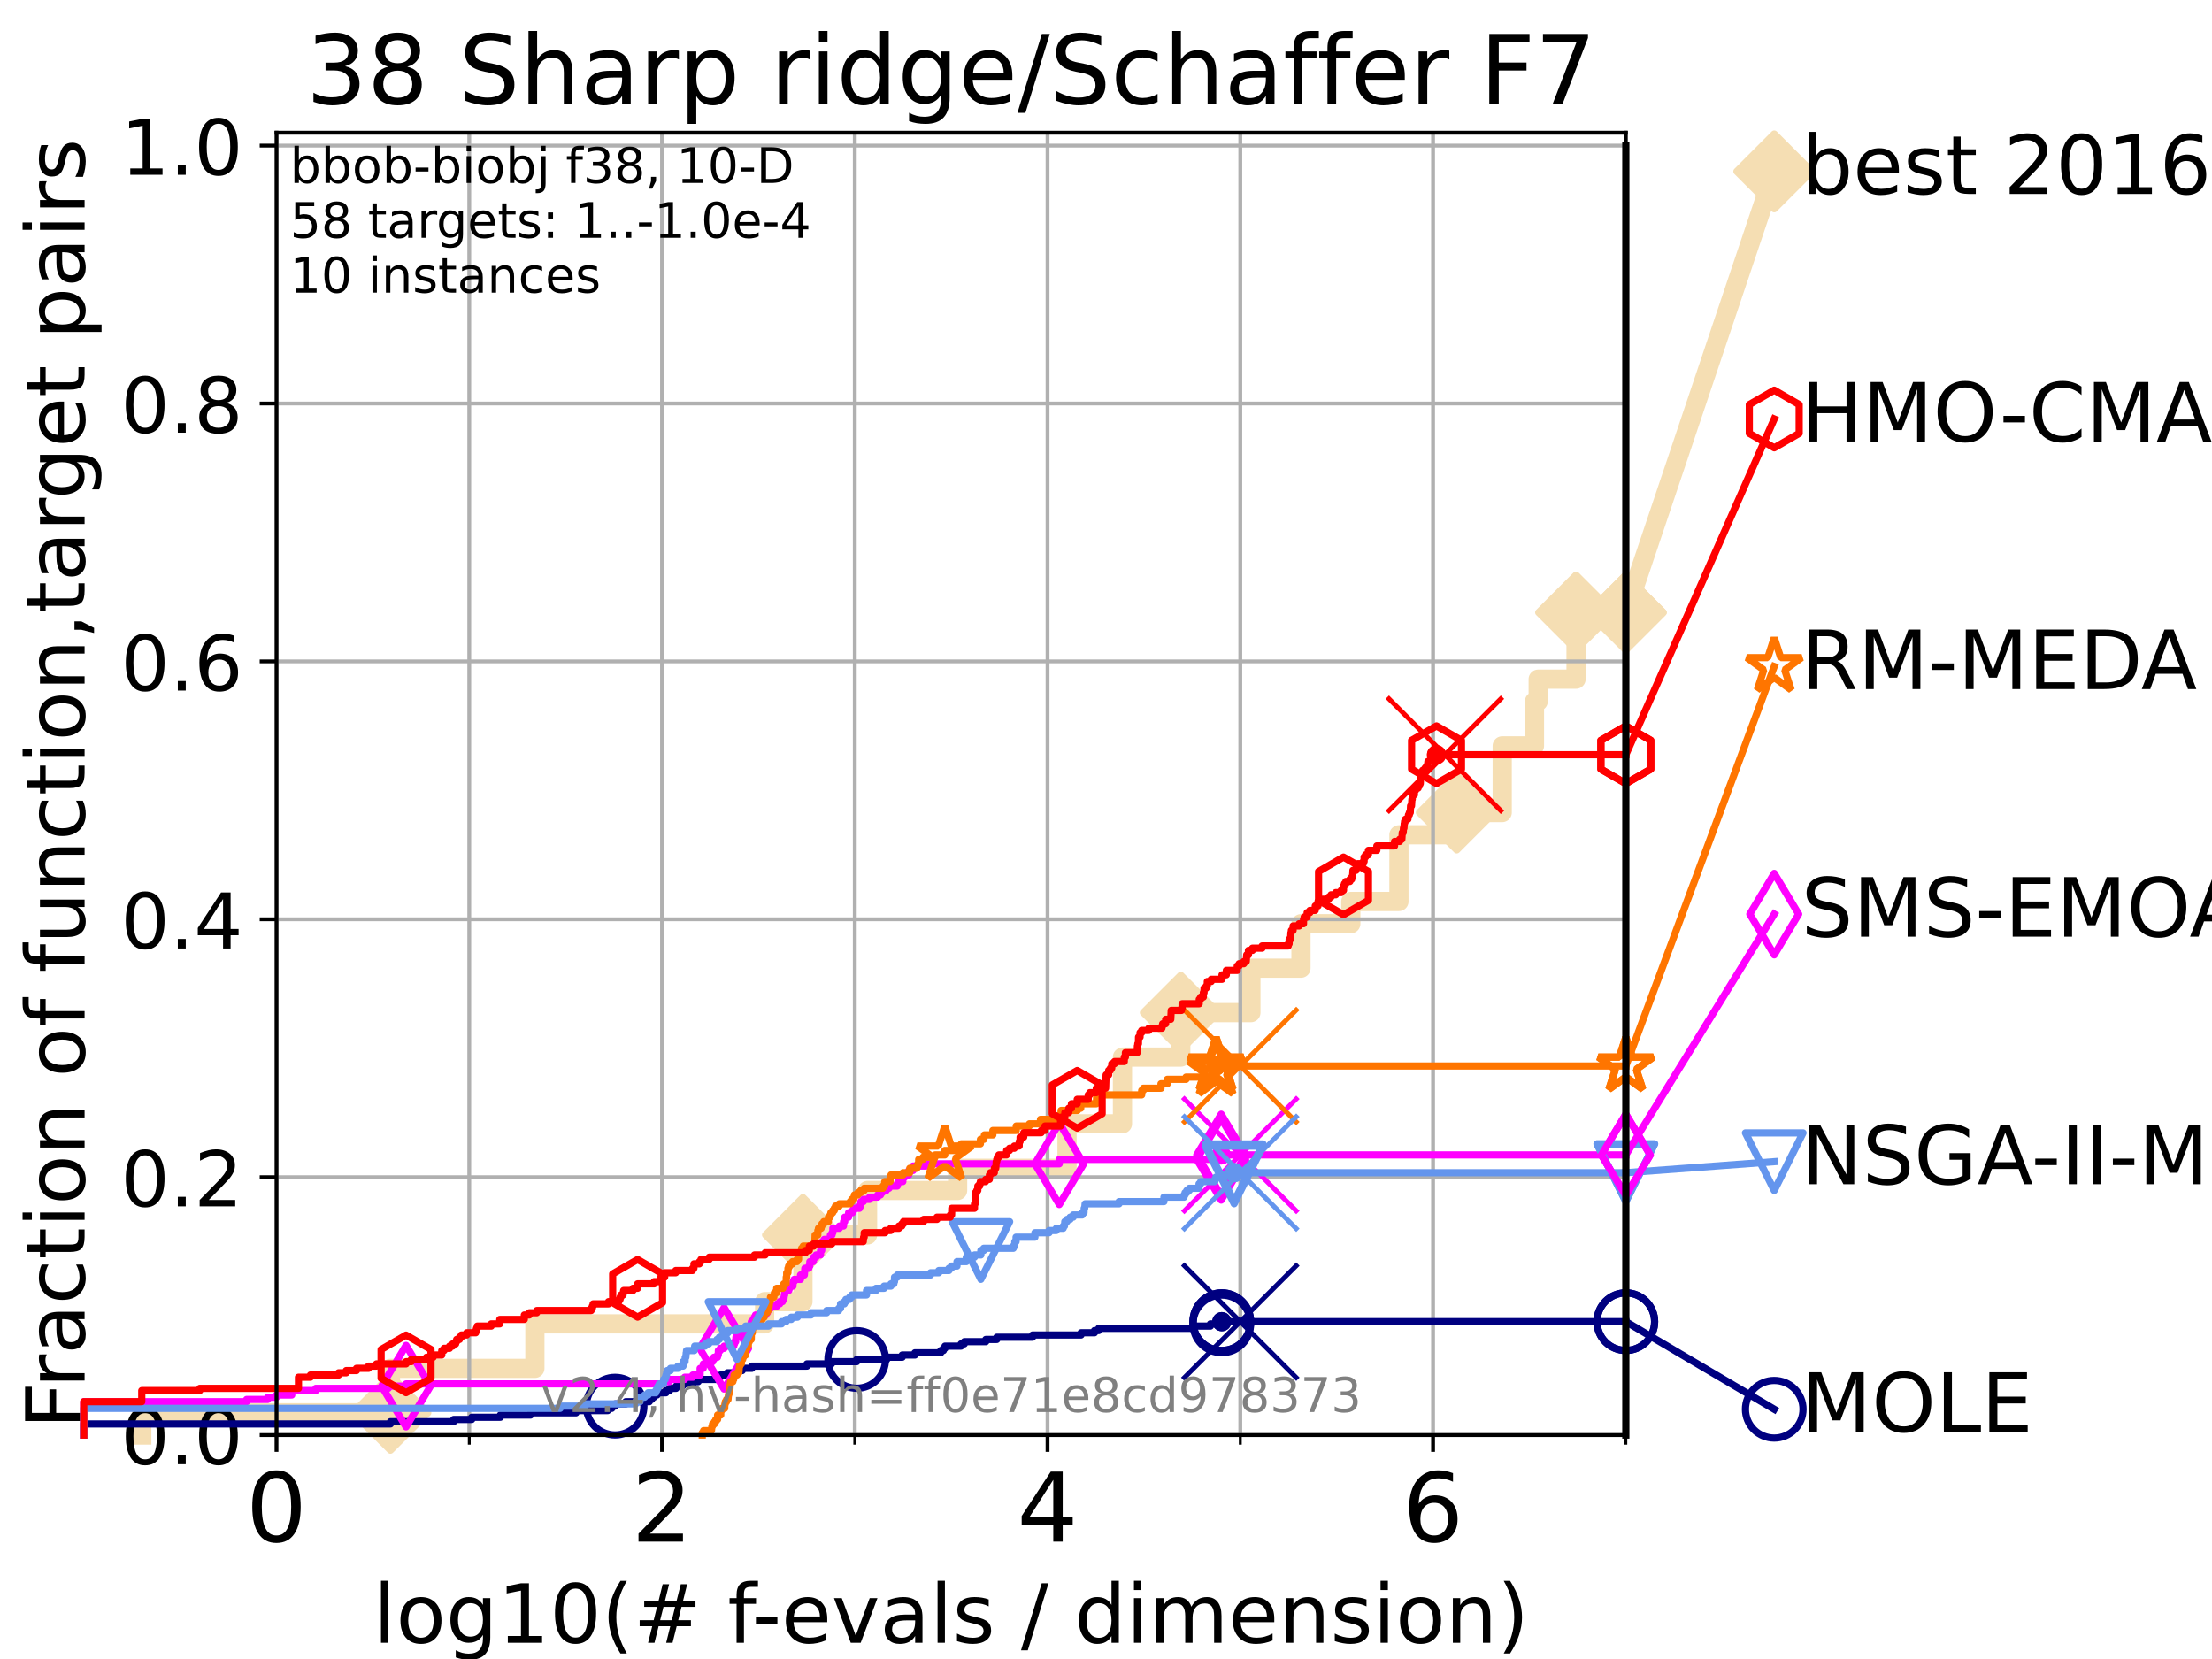 <?xml version="1.0" encoding="utf-8" standalone="no"?>
<!DOCTYPE svg PUBLIC "-//W3C//DTD SVG 1.1//EN"
  "http://www.w3.org/Graphics/SVG/1.1/DTD/svg11.dtd">
<!-- Created with matplotlib (https://matplotlib.org/) -->
<svg height="345.6pt" version="1.1" viewBox="0 0 460.8 345.6" width="460.8pt" xmlns="http://www.w3.org/2000/svg" xmlns:xlink="http://www.w3.org/1999/xlink">
 <defs>
  <style type="text/css">*{stroke-linecap:butt;stroke-linejoin:round;}</style>
 </defs>
 <g id="figure_1">
  <g id="patch_1">
   <path d="M 0 345.6 
L 460.8 345.6 
L 460.8 0 
L 0 0 
z
" style="fill:#ffffff;"/>
  </g>
  <g id="axes_1">
   <g id="patch_2">
    <path d="M 57.6 298.944 
L 338.688 298.944 
L 338.688 27.648 
L 57.6 27.648 
z
" style="fill:#ffffff;"/>
   </g>
   <g id="line2d_1">
    <path d="M 29.533 298.944 
L 29.533 294.313 
L 81.334 294.313 
L 81.334 285.05 
L 111.426 285.05 
L 111.426 275.788 
L 159.288 275.788 
L 159.288 271.157 
L 167.269 271.157 
L 167.269 257.263 
L 180.73 257.263 
L 180.73 248.001 
L 199.49 248.001 
L 199.49 243.37 
L 222.285 243.37 
L 222.285 234.107 
L 233.83 234.107 
L 233.83 220.214 
L 245.977 220.214 
L 245.977 210.951 
L 260.585 210.951 
L 260.585 201.689 
L 271.016 201.689 
L 271.016 192.426 
L 281.399 192.426 
L 281.399 187.795 
L 291.428 187.795 
L 291.428 173.901 
L 303.466 173.901 
L 303.466 169.27 
L 312.937 169.27 
L 312.937 155.377 
L 319.656 155.377 
L 319.656 146.114 
L 320.432 146.114 
L 320.432 141.483 
L 328.319 141.483 
L 328.319 127.589 
L 338.688 127.589 
" style="fill:none;stroke:#f5deb3;stroke-linecap:square;stroke-width:4;"/>
   </g>
   <g id="line2d_2">
    <defs>
     <path d="M -0 7.778 
L 7.778 0 
L 0 -7.778 
L -7.778 -0 
z
" id="m73b2214d0f" style="stroke:#f5deb3;stroke-linejoin:miter;stroke-width:1.5;"/>
    </defs>
    <g>
     <use style="fill:#f5deb3;stroke:#f5deb3;stroke-linejoin:miter;stroke-width:1.5;" x="81.334" xlink:href="#m73b2214d0f" y="294.313"/>
     <use style="fill:#f5deb3;stroke:#f5deb3;stroke-linejoin:miter;stroke-width:1.5;" x="167.269" xlink:href="#m73b2214d0f" y="257.263"/>
     <use style="fill:#f5deb3;stroke:#f5deb3;stroke-linejoin:miter;stroke-width:1.5;" x="245.977" xlink:href="#m73b2214d0f" y="210.951"/>
     <use style="fill:#f5deb3;stroke:#f5deb3;stroke-linejoin:miter;stroke-width:1.5;" x="303.466" xlink:href="#m73b2214d0f" y="169.27"/>
     <use style="fill:#f5deb3;stroke:#f5deb3;stroke-linejoin:miter;stroke-width:1.5;" x="328.319" xlink:href="#m73b2214d0f" y="127.589"/>
     <use style="fill:#f5deb3;stroke:#f5deb3;stroke-linejoin:miter;stroke-width:1.5;" x="338.688" xlink:href="#m73b2214d0f" y="127.589"/>
    </g>
   </g>
   <g id="line2d_3">
    <path style="fill:none;stroke:#f5deb3;stroke-linecap:square;stroke-width:4;"/>
    <g/>
   </g>
   <g id="line2d_4">
    <path d="M 338.688 127.589 
L 369.608 35.706 
" style="fill:none;stroke:#f5deb3;stroke-linecap:square;stroke-width:4;"/>
    <g>
     <use style="fill:#f5deb3;stroke:#f5deb3;stroke-linejoin:miter;stroke-width:1.5;" x="338.688" xlink:href="#m73b2214d0f" y="127.589"/>
     <use style="fill:#f5deb3;stroke:#f5deb3;stroke-linejoin:miter;stroke-width:1.5;" x="369.608" xlink:href="#m73b2214d0f" y="35.706"/>
    </g>
   </g>
   <g id="matplotlib.axis_1">
    <g id="xtick_1">
     <g id="line2d_5">
      <path clip-path="url(#pef1221ab12)" d="M 57.6 298.944 
L 57.6 27.648 
" style="fill:none;stroke:#b0b0b0;stroke-linecap:square;stroke-width:0.8;"/>
     </g>
     <g id="line2d_6">
      <defs>
       <path d="M 0 0 
L 0 3.5 
" id="mea4dd2b6e1" style="stroke:#000000;stroke-width:0.8;"/>
      </defs>
      <g>
       <use style="stroke:#000000;stroke-width:0.8;" x="57.6" xlink:href="#mea4dd2b6e1" y="298.944"/>
      </g>
     </g>
     <g id="text_1">
      <!-- 0 -->
      <g transform="translate(51.237 321.141)scale(0.2 -0.2)">
       <defs>
        <path d="M 31.781 66.406 
Q 24.172 66.406 20.328 58.906 
Q 16.5 51.422 16.5 36.375 
Q 16.5 21.391 20.328 13.891 
Q 24.172 6.391 31.781 6.391 
Q 39.453 6.391 43.281 13.891 
Q 47.125 21.391 47.125 36.375 
Q 47.125 51.422 43.281 58.906 
Q 39.453 66.406 31.781 66.406 
z
M 31.781 74.219 
Q 44.047 74.219 50.516 64.516 
Q 56.984 54.828 56.984 36.375 
Q 56.984 17.969 50.516 8.266 
Q 44.047 -1.422 31.781 -1.422 
Q 19.531 -1.422 13.062 8.266 
Q 6.594 17.969 6.594 36.375 
Q 6.594 54.828 13.062 64.516 
Q 19.531 74.219 31.781 74.219 
z
" id="DejaVuSans-48"/>
       </defs>
       <use xlink:href="#DejaVuSans-48"/>
      </g>
     </g>
    </g>
    <g id="xtick_2">
     <g id="line2d_7">
      <path clip-path="url(#pef1221ab12)" d="M 137.911 298.944 
L 137.911 27.648 
" style="fill:none;stroke:#b0b0b0;stroke-linecap:square;stroke-width:0.8;"/>
     </g>
     <g id="line2d_8">
      <g>
       <use style="stroke:#000000;stroke-width:0.8;" x="137.911" xlink:href="#mea4dd2b6e1" y="298.944"/>
      </g>
     </g>
     <g id="text_2">
      <!-- 2 -->
      <g transform="translate(131.548 321.141)scale(0.2 -0.2)">
       <defs>
        <path d="M 19.188 8.297 
L 53.609 8.297 
L 53.609 0 
L 7.328 0 
L 7.328 8.297 
Q 12.938 14.109 22.625 23.891 
Q 32.328 33.688 34.812 36.531 
Q 39.547 41.844 41.422 45.531 
Q 43.312 49.219 43.312 52.781 
Q 43.312 58.594 39.234 62.25 
Q 35.156 65.922 28.609 65.922 
Q 23.969 65.922 18.812 64.312 
Q 13.672 62.703 7.812 59.422 
L 7.812 69.391 
Q 13.766 71.781 18.938 73 
Q 24.125 74.219 28.422 74.219 
Q 39.75 74.219 46.484 68.547 
Q 53.219 62.891 53.219 53.422 
Q 53.219 48.922 51.531 44.891 
Q 49.859 40.875 45.406 35.406 
Q 44.188 33.984 37.641 27.219 
Q 31.109 20.453 19.188 8.297 
z
" id="DejaVuSans-50"/>
       </defs>
       <use xlink:href="#DejaVuSans-50"/>
      </g>
     </g>
    </g>
    <g id="xtick_3">
     <g id="line2d_9">
      <path clip-path="url(#pef1221ab12)" d="M 218.222 298.944 
L 218.222 27.648 
" style="fill:none;stroke:#b0b0b0;stroke-linecap:square;stroke-width:0.8;"/>
     </g>
     <g id="line2d_10">
      <g>
       <use style="stroke:#000000;stroke-width:0.8;" x="218.222" xlink:href="#mea4dd2b6e1" y="298.944"/>
      </g>
     </g>
     <g id="text_3">
      <!-- 4 -->
      <g transform="translate(211.859 321.141)scale(0.2 -0.2)">
       <defs>
        <path d="M 37.797 64.312 
L 12.891 25.391 
L 37.797 25.391 
z
M 35.203 72.906 
L 47.609 72.906 
L 47.609 25.391 
L 58.016 25.391 
L 58.016 17.188 
L 47.609 17.188 
L 47.609 0 
L 37.797 0 
L 37.797 17.188 
L 4.891 17.188 
L 4.891 26.703 
z
" id="DejaVuSans-52"/>
       </defs>
       <use xlink:href="#DejaVuSans-52"/>
      </g>
     </g>
    </g>
    <g id="xtick_4">
     <g id="line2d_11">
      <path clip-path="url(#pef1221ab12)" d="M 298.533 298.944 
L 298.533 27.648 
" style="fill:none;stroke:#b0b0b0;stroke-linecap:square;stroke-width:0.8;"/>
     </g>
     <g id="line2d_12">
      <g>
       <use style="stroke:#000000;stroke-width:0.8;" x="298.533" xlink:href="#mea4dd2b6e1" y="298.944"/>
      </g>
     </g>
     <g id="text_4">
      <!-- 6 -->
      <g transform="translate(292.17 321.141)scale(0.2 -0.2)">
       <defs>
        <path d="M 33.016 40.375 
Q 26.375 40.375 22.484 35.828 
Q 18.609 31.297 18.609 23.391 
Q 18.609 15.531 22.484 10.953 
Q 26.375 6.391 33.016 6.391 
Q 39.656 6.391 43.531 10.953 
Q 47.406 15.531 47.406 23.391 
Q 47.406 31.297 43.531 35.828 
Q 39.656 40.375 33.016 40.375 
z
M 52.594 71.297 
L 52.594 62.312 
Q 48.875 64.062 45.094 64.984 
Q 41.312 65.922 37.594 65.922 
Q 27.828 65.922 22.672 59.328 
Q 17.531 52.734 16.797 39.406 
Q 19.672 43.656 24.016 45.922 
Q 28.375 48.188 33.594 48.188 
Q 44.578 48.188 50.953 41.516 
Q 57.328 34.859 57.328 23.391 
Q 57.328 12.156 50.688 5.359 
Q 44.047 -1.422 33.016 -1.422 
Q 20.359 -1.422 13.672 8.266 
Q 6.984 17.969 6.984 36.375 
Q 6.984 53.656 15.188 63.938 
Q 23.391 74.219 37.203 74.219 
Q 40.922 74.219 44.703 73.484 
Q 48.484 72.75 52.594 71.297 
z
" id="DejaVuSans-54"/>
       </defs>
       <use xlink:href="#DejaVuSans-54"/>
      </g>
     </g>
    </g>
    <g id="xtick_5">
     <g id="line2d_13">
      <path clip-path="url(#pef1221ab12)" d="M 97.755 298.944 
L 97.755 27.648 
" style="fill:none;stroke:#b0b0b0;stroke-linecap:square;stroke-width:0.8;"/>
     </g>
     <g id="line2d_14">
      <defs>
       <path d="M 0 0 
L 0 2 
" id="m1dac9a16d4" style="stroke:#000000;stroke-width:0.6;"/>
      </defs>
      <g>
       <use style="stroke:#000000;stroke-width:0.6;" x="97.755" xlink:href="#m1dac9a16d4" y="298.944"/>
      </g>
     </g>
    </g>
    <g id="xtick_6">
     <g id="line2d_15">
      <path clip-path="url(#pef1221ab12)" d="M 178.066 298.944 
L 178.066 27.648 
" style="fill:none;stroke:#b0b0b0;stroke-linecap:square;stroke-width:0.8;"/>
     </g>
     <g id="line2d_16">
      <g>
       <use style="stroke:#000000;stroke-width:0.6;" x="178.066" xlink:href="#m1dac9a16d4" y="298.944"/>
      </g>
     </g>
    </g>
    <g id="xtick_7">
     <g id="line2d_17">
      <path clip-path="url(#pef1221ab12)" d="M 258.377 298.944 
L 258.377 27.648 
" style="fill:none;stroke:#b0b0b0;stroke-linecap:square;stroke-width:0.8;"/>
     </g>
     <g id="line2d_18">
      <g>
       <use style="stroke:#000000;stroke-width:0.6;" x="258.377" xlink:href="#m1dac9a16d4" y="298.944"/>
      </g>
     </g>
    </g>
    <g id="xtick_8">
     <g id="line2d_19">
      <path clip-path="url(#pef1221ab12)" d="M 338.688 298.944 
L 338.688 27.648 
" style="fill:none;stroke:#b0b0b0;stroke-linecap:square;stroke-width:0.8;"/>
     </g>
     <g id="line2d_20">
      <g>
       <use style="stroke:#000000;stroke-width:0.6;" x="338.688" xlink:href="#m1dac9a16d4" y="298.944"/>
      </g>
     </g>
    </g>
    <g id="text_5">
     <!-- log10(# f-evals / dimension) -->
     <g transform="translate(77.764 342.218)scale(0.17 -0.17)">
      <defs>
       <path d="M 9.422 75.984 
L 18.406 75.984 
L 18.406 0 
L 9.422 0 
z
" id="DejaVuSans-108"/>
       <path d="M 30.609 48.391 
Q 23.391 48.391 19.188 42.75 
Q 14.984 37.109 14.984 27.297 
Q 14.984 17.484 19.156 11.844 
Q 23.344 6.203 30.609 6.203 
Q 37.797 6.203 41.984 11.859 
Q 46.188 17.531 46.188 27.297 
Q 46.188 37.016 41.984 42.703 
Q 37.797 48.391 30.609 48.391 
z
M 30.609 56 
Q 42.328 56 49.016 48.375 
Q 55.719 40.766 55.719 27.297 
Q 55.719 13.875 49.016 6.219 
Q 42.328 -1.422 30.609 -1.422 
Q 18.844 -1.422 12.172 6.219 
Q 5.516 13.875 5.516 27.297 
Q 5.516 40.766 12.172 48.375 
Q 18.844 56 30.609 56 
z
" id="DejaVuSans-111"/>
       <path d="M 45.406 27.984 
Q 45.406 37.75 41.375 43.109 
Q 37.359 48.484 30.078 48.484 
Q 22.859 48.484 18.828 43.109 
Q 14.797 37.75 14.797 27.984 
Q 14.797 18.266 18.828 12.891 
Q 22.859 7.516 30.078 7.516 
Q 37.359 7.516 41.375 12.891 
Q 45.406 18.266 45.406 27.984 
z
M 54.391 6.781 
Q 54.391 -7.172 48.188 -13.984 
Q 42 -20.797 29.203 -20.797 
Q 24.469 -20.797 20.266 -20.094 
Q 16.062 -19.391 12.109 -17.922 
L 12.109 -9.188 
Q 16.062 -11.328 19.922 -12.344 
Q 23.781 -13.375 27.781 -13.375 
Q 36.625 -13.375 41.016 -8.766 
Q 45.406 -4.156 45.406 5.172 
L 45.406 9.625 
Q 42.625 4.781 38.281 2.391 
Q 33.938 0 27.875 0 
Q 17.828 0 11.672 7.656 
Q 5.516 15.328 5.516 27.984 
Q 5.516 40.672 11.672 48.328 
Q 17.828 56 27.875 56 
Q 33.938 56 38.281 53.609 
Q 42.625 51.219 45.406 46.391 
L 45.406 54.688 
L 54.391 54.688 
z
" id="DejaVuSans-103"/>
       <path d="M 12.406 8.297 
L 28.516 8.297 
L 28.516 63.922 
L 10.984 60.406 
L 10.984 69.391 
L 28.422 72.906 
L 38.281 72.906 
L 38.281 8.297 
L 54.391 8.297 
L 54.391 0 
L 12.406 0 
z
" id="DejaVuSans-49"/>
       <path d="M 31 75.875 
Q 24.469 64.656 21.281 53.656 
Q 18.109 42.672 18.109 31.391 
Q 18.109 20.125 21.312 9.062 
Q 24.516 -2 31 -13.188 
L 23.188 -13.188 
Q 15.875 -1.703 12.234 9.375 
Q 8.594 20.453 8.594 31.391 
Q 8.594 42.281 12.203 53.312 
Q 15.828 64.359 23.188 75.875 
z
" id="DejaVuSans-40"/>
       <path d="M 51.125 44 
L 36.922 44 
L 32.812 27.688 
L 47.125 27.688 
z
M 43.797 71.781 
L 38.719 51.516 
L 52.984 51.516 
L 58.109 71.781 
L 65.922 71.781 
L 60.891 51.516 
L 76.125 51.516 
L 76.125 44 
L 58.984 44 
L 54.984 27.688 
L 70.516 27.688 
L 70.516 20.219 
L 53.078 20.219 
L 48 0 
L 40.188 0 
L 45.219 20.219 
L 30.906 20.219 
L 25.875 0 
L 18.016 0 
L 23.094 20.219 
L 7.719 20.219 
L 7.719 27.688 
L 24.906 27.688 
L 29 44 
L 13.281 44 
L 13.281 51.516 
L 30.906 51.516 
L 35.891 71.781 
z
" id="DejaVuSans-35"/>
       <path id="DejaVuSans-32"/>
       <path d="M 37.109 75.984 
L 37.109 68.5 
L 28.516 68.5 
Q 23.688 68.5 21.797 66.547 
Q 19.922 64.594 19.922 59.516 
L 19.922 54.688 
L 34.719 54.688 
L 34.719 47.703 
L 19.922 47.703 
L 19.922 0 
L 10.891 0 
L 10.891 47.703 
L 2.297 47.703 
L 2.297 54.688 
L 10.891 54.688 
L 10.891 58.5 
Q 10.891 67.625 15.141 71.797 
Q 19.391 75.984 28.609 75.984 
z
" id="DejaVuSans-102"/>
       <path d="M 4.891 31.391 
L 31.203 31.391 
L 31.203 23.391 
L 4.891 23.391 
z
" id="DejaVuSans-45"/>
       <path d="M 56.203 29.594 
L 56.203 25.203 
L 14.891 25.203 
Q 15.484 15.922 20.484 11.062 
Q 25.484 6.203 34.422 6.203 
Q 39.594 6.203 44.453 7.469 
Q 49.312 8.734 54.109 11.281 
L 54.109 2.781 
Q 49.266 0.734 44.188 -0.344 
Q 39.109 -1.422 33.891 -1.422 
Q 20.797 -1.422 13.156 6.188 
Q 5.516 13.812 5.516 26.812 
Q 5.516 40.234 12.766 48.109 
Q 20.016 56 32.328 56 
Q 43.359 56 49.781 48.891 
Q 56.203 41.797 56.203 29.594 
z
M 47.219 32.234 
Q 47.125 39.594 43.094 43.984 
Q 39.062 48.391 32.422 48.391 
Q 24.906 48.391 20.391 44.141 
Q 15.875 39.891 15.188 32.172 
z
" id="DejaVuSans-101"/>
       <path d="M 2.984 54.688 
L 12.5 54.688 
L 29.594 8.797 
L 46.688 54.688 
L 56.203 54.688 
L 35.688 0 
L 23.484 0 
z
" id="DejaVuSans-118"/>
       <path d="M 34.281 27.484 
Q 23.391 27.484 19.188 25 
Q 14.984 22.516 14.984 16.5 
Q 14.984 11.719 18.141 8.906 
Q 21.297 6.109 26.703 6.109 
Q 34.188 6.109 38.703 11.406 
Q 43.219 16.703 43.219 25.484 
L 43.219 27.484 
z
M 52.203 31.203 
L 52.203 0 
L 43.219 0 
L 43.219 8.297 
Q 40.141 3.328 35.547 0.953 
Q 30.953 -1.422 24.312 -1.422 
Q 15.922 -1.422 10.953 3.297 
Q 6 8.016 6 15.922 
Q 6 25.141 12.172 29.828 
Q 18.359 34.516 30.609 34.516 
L 43.219 34.516 
L 43.219 35.406 
Q 43.219 41.609 39.141 45 
Q 35.062 48.391 27.688 48.391 
Q 23 48.391 18.547 47.266 
Q 14.109 46.141 10.016 43.891 
L 10.016 52.203 
Q 14.938 54.109 19.578 55.047 
Q 24.219 56 28.609 56 
Q 40.484 56 46.344 49.844 
Q 52.203 43.703 52.203 31.203 
z
" id="DejaVuSans-97"/>
       <path d="M 44.281 53.078 
L 44.281 44.578 
Q 40.484 46.531 36.375 47.5 
Q 32.281 48.484 27.875 48.484 
Q 21.188 48.484 17.844 46.438 
Q 14.5 44.391 14.5 40.281 
Q 14.5 37.156 16.891 35.375 
Q 19.281 33.594 26.516 31.984 
L 29.594 31.297 
Q 39.156 29.25 43.188 25.516 
Q 47.219 21.781 47.219 15.094 
Q 47.219 7.469 41.188 3.016 
Q 35.156 -1.422 24.609 -1.422 
Q 20.219 -1.422 15.453 -0.562 
Q 10.688 0.297 5.422 2 
L 5.422 11.281 
Q 10.406 8.688 15.234 7.391 
Q 20.062 6.109 24.812 6.109 
Q 31.156 6.109 34.562 8.281 
Q 37.984 10.453 37.984 14.406 
Q 37.984 18.062 35.516 20.016 
Q 33.062 21.969 24.703 23.781 
L 21.578 24.516 
Q 13.234 26.266 9.516 29.906 
Q 5.812 33.547 5.812 39.891 
Q 5.812 47.609 11.281 51.797 
Q 16.75 56 26.812 56 
Q 31.781 56 36.172 55.266 
Q 40.578 54.547 44.281 53.078 
z
" id="DejaVuSans-115"/>
       <path d="M 25.391 72.906 
L 33.688 72.906 
L 8.297 -9.281 
L 0 -9.281 
z
" id="DejaVuSans-47"/>
       <path d="M 45.406 46.391 
L 45.406 75.984 
L 54.391 75.984 
L 54.391 0 
L 45.406 0 
L 45.406 8.203 
Q 42.578 3.328 38.25 0.953 
Q 33.938 -1.422 27.875 -1.422 
Q 17.969 -1.422 11.734 6.484 
Q 5.516 14.406 5.516 27.297 
Q 5.516 40.188 11.734 48.094 
Q 17.969 56 27.875 56 
Q 33.938 56 38.25 53.625 
Q 42.578 51.266 45.406 46.391 
z
M 14.797 27.297 
Q 14.797 17.391 18.875 11.75 
Q 22.953 6.109 30.078 6.109 
Q 37.203 6.109 41.297 11.75 
Q 45.406 17.391 45.406 27.297 
Q 45.406 37.203 41.297 42.844 
Q 37.203 48.484 30.078 48.484 
Q 22.953 48.484 18.875 42.844 
Q 14.797 37.203 14.797 27.297 
z
" id="DejaVuSans-100"/>
       <path d="M 9.422 54.688 
L 18.406 54.688 
L 18.406 0 
L 9.422 0 
z
M 9.422 75.984 
L 18.406 75.984 
L 18.406 64.594 
L 9.422 64.594 
z
" id="DejaVuSans-105"/>
       <path d="M 52 44.188 
Q 55.375 50.25 60.062 53.125 
Q 64.75 56 71.094 56 
Q 79.641 56 84.281 50.016 
Q 88.922 44.047 88.922 33.016 
L 88.922 0 
L 79.891 0 
L 79.891 32.719 
Q 79.891 40.578 77.094 44.375 
Q 74.312 48.188 68.609 48.188 
Q 61.625 48.188 57.562 43.547 
Q 53.516 38.922 53.516 30.906 
L 53.516 0 
L 44.484 0 
L 44.484 32.719 
Q 44.484 40.625 41.703 44.406 
Q 38.922 48.188 33.109 48.188 
Q 26.219 48.188 22.156 43.531 
Q 18.109 38.875 18.109 30.906 
L 18.109 0 
L 9.078 0 
L 9.078 54.688 
L 18.109 54.688 
L 18.109 46.188 
Q 21.188 51.219 25.484 53.609 
Q 29.781 56 35.688 56 
Q 41.656 56 45.828 52.969 
Q 50 49.953 52 44.188 
z
" id="DejaVuSans-109"/>
       <path d="M 54.891 33.016 
L 54.891 0 
L 45.906 0 
L 45.906 32.719 
Q 45.906 40.484 42.875 44.328 
Q 39.844 48.188 33.797 48.188 
Q 26.516 48.188 22.312 43.547 
Q 18.109 38.922 18.109 30.906 
L 18.109 0 
L 9.078 0 
L 9.078 54.688 
L 18.109 54.688 
L 18.109 46.188 
Q 21.344 51.125 25.703 53.562 
Q 30.078 56 35.797 56 
Q 45.219 56 50.047 50.172 
Q 54.891 44.344 54.891 33.016 
z
" id="DejaVuSans-110"/>
       <path d="M 8.016 75.875 
L 15.828 75.875 
Q 23.141 64.359 26.781 53.312 
Q 30.422 42.281 30.422 31.391 
Q 30.422 20.453 26.781 9.375 
Q 23.141 -1.703 15.828 -13.188 
L 8.016 -13.188 
Q 14.5 -2 17.703 9.062 
Q 20.906 20.125 20.906 31.391 
Q 20.906 42.672 17.703 53.656 
Q 14.5 64.656 8.016 75.875 
z
" id="DejaVuSans-41"/>
      </defs>
      <use xlink:href="#DejaVuSans-108"/>
      <use x="27.783" xlink:href="#DejaVuSans-111"/>
      <use x="88.965" xlink:href="#DejaVuSans-103"/>
      <use x="152.441" xlink:href="#DejaVuSans-49"/>
      <use x="216.064" xlink:href="#DejaVuSans-48"/>
      <use x="279.688" xlink:href="#DejaVuSans-40"/>
      <use x="318.701" xlink:href="#DejaVuSans-35"/>
      <use x="402.49" xlink:href="#DejaVuSans-32"/>
      <use x="434.277" xlink:href="#DejaVuSans-102"/>
      <use x="463.982" xlink:href="#DejaVuSans-45"/>
      <use x="500.066" xlink:href="#DejaVuSans-101"/>
      <use x="561.59" xlink:href="#DejaVuSans-118"/>
      <use x="620.77" xlink:href="#DejaVuSans-97"/>
      <use x="682.049" xlink:href="#DejaVuSans-108"/>
      <use x="709.832" xlink:href="#DejaVuSans-115"/>
      <use x="761.932" xlink:href="#DejaVuSans-32"/>
      <use x="793.719" xlink:href="#DejaVuSans-47"/>
      <use x="827.41" xlink:href="#DejaVuSans-32"/>
      <use x="859.197" xlink:href="#DejaVuSans-100"/>
      <use x="922.674" xlink:href="#DejaVuSans-105"/>
      <use x="950.457" xlink:href="#DejaVuSans-109"/>
      <use x="1047.869" xlink:href="#DejaVuSans-101"/>
      <use x="1109.393" xlink:href="#DejaVuSans-110"/>
      <use x="1172.771" xlink:href="#DejaVuSans-115"/>
      <use x="1224.871" xlink:href="#DejaVuSans-105"/>
      <use x="1252.654" xlink:href="#DejaVuSans-111"/>
      <use x="1313.836" xlink:href="#DejaVuSans-110"/>
      <use x="1377.215" xlink:href="#DejaVuSans-41"/>
     </g>
    </g>
   </g>
   <g id="matplotlib.axis_2">
    <g id="ytick_1">
     <g id="line2d_21">
      <path clip-path="url(#pef1221ab12)" d="M 57.6 298.944 
L 338.688 298.944 
" style="fill:none;stroke:#b0b0b0;stroke-linecap:square;stroke-width:0.8;"/>
     </g>
     <g id="line2d_22">
      <defs>
       <path d="M 0 0 
L -3.5 0 
" id="m05212e8dcb" style="stroke:#000000;stroke-width:0.8;"/>
      </defs>
      <g>
       <use style="stroke:#000000;stroke-width:0.8;" x="57.6" xlink:href="#m05212e8dcb" y="298.944"/>
      </g>
     </g>
     <g id="text_6">
      <!-- 0.0 -->
      <g transform="translate(25.155 305.023)scale(0.16 -0.16)">
       <defs>
        <path d="M 10.688 12.406 
L 21 12.406 
L 21 0 
L 10.688 0 
z
" id="DejaVuSans-46"/>
       </defs>
       <use xlink:href="#DejaVuSans-48"/>
       <use x="63.623" xlink:href="#DejaVuSans-46"/>
       <use x="95.41" xlink:href="#DejaVuSans-48"/>
      </g>
     </g>
    </g>
    <g id="ytick_2">
     <g id="line2d_23">
      <path clip-path="url(#pef1221ab12)" d="M 57.6 245.222 
L 338.688 245.222 
" style="fill:none;stroke:#b0b0b0;stroke-linecap:square;stroke-width:0.8;"/>
     </g>
     <g id="line2d_24">
      <g>
       <use style="stroke:#000000;stroke-width:0.8;" x="57.6" xlink:href="#m05212e8dcb" y="245.222"/>
      </g>
     </g>
     <g id="text_7">
      <!-- 0.2 -->
      <g transform="translate(25.155 251.301)scale(0.16 -0.16)">
       <use xlink:href="#DejaVuSans-48"/>
       <use x="63.623" xlink:href="#DejaVuSans-46"/>
       <use x="95.41" xlink:href="#DejaVuSans-50"/>
      </g>
     </g>
    </g>
    <g id="ytick_3">
     <g id="line2d_25">
      <path clip-path="url(#pef1221ab12)" d="M 57.6 191.5 
L 338.688 191.5 
" style="fill:none;stroke:#b0b0b0;stroke-linecap:square;stroke-width:0.8;"/>
     </g>
     <g id="line2d_26">
      <g>
       <use style="stroke:#000000;stroke-width:0.8;" x="57.6" xlink:href="#m05212e8dcb" y="191.5"/>
      </g>
     </g>
     <g id="text_8">
      <!-- 0.4 -->
      <g transform="translate(25.155 197.579)scale(0.16 -0.16)">
       <use xlink:href="#DejaVuSans-48"/>
       <use x="63.623" xlink:href="#DejaVuSans-46"/>
       <use x="95.41" xlink:href="#DejaVuSans-52"/>
      </g>
     </g>
    </g>
    <g id="ytick_4">
     <g id="line2d_27">
      <path clip-path="url(#pef1221ab12)" d="M 57.6 137.778 
L 338.688 137.778 
" style="fill:none;stroke:#b0b0b0;stroke-linecap:square;stroke-width:0.8;"/>
     </g>
     <g id="line2d_28">
      <g>
       <use style="stroke:#000000;stroke-width:0.8;" x="57.6" xlink:href="#m05212e8dcb" y="137.778"/>
      </g>
     </g>
     <g id="text_9">
      <!-- 0.6 -->
      <g transform="translate(25.155 143.857)scale(0.16 -0.16)">
       <use xlink:href="#DejaVuSans-48"/>
       <use x="63.623" xlink:href="#DejaVuSans-46"/>
       <use x="95.41" xlink:href="#DejaVuSans-54"/>
      </g>
     </g>
    </g>
    <g id="ytick_5">
     <g id="line2d_29">
      <path clip-path="url(#pef1221ab12)" d="M 57.6 84.056 
L 338.688 84.056 
" style="fill:none;stroke:#b0b0b0;stroke-linecap:square;stroke-width:0.8;"/>
     </g>
     <g id="line2d_30">
      <g>
       <use style="stroke:#000000;stroke-width:0.8;" x="57.6" xlink:href="#m05212e8dcb" y="84.056"/>
      </g>
     </g>
     <g id="text_10">
      <!-- 0.8 -->
      <g transform="translate(25.155 90.135)scale(0.16 -0.16)">
       <defs>
        <path d="M 31.781 34.625 
Q 24.75 34.625 20.719 30.859 
Q 16.703 27.094 16.703 20.516 
Q 16.703 13.922 20.719 10.156 
Q 24.75 6.391 31.781 6.391 
Q 38.812 6.391 42.859 10.172 
Q 46.922 13.969 46.922 20.516 
Q 46.922 27.094 42.891 30.859 
Q 38.875 34.625 31.781 34.625 
z
M 21.922 38.812 
Q 15.578 40.375 12.031 44.719 
Q 8.5 49.078 8.5 55.328 
Q 8.5 64.062 14.719 69.141 
Q 20.953 74.219 31.781 74.219 
Q 42.672 74.219 48.875 69.141 
Q 55.078 64.062 55.078 55.328 
Q 55.078 49.078 51.531 44.719 
Q 48 40.375 41.703 38.812 
Q 48.828 37.156 52.797 32.312 
Q 56.781 27.484 56.781 20.516 
Q 56.781 9.906 50.312 4.234 
Q 43.844 -1.422 31.781 -1.422 
Q 19.734 -1.422 13.25 4.234 
Q 6.781 9.906 6.781 20.516 
Q 6.781 27.484 10.781 32.312 
Q 14.797 37.156 21.922 38.812 
z
M 18.312 54.391 
Q 18.312 48.734 21.844 45.562 
Q 25.391 42.391 31.781 42.391 
Q 38.141 42.391 41.719 45.562 
Q 45.312 48.734 45.312 54.391 
Q 45.312 60.062 41.719 63.234 
Q 38.141 66.406 31.781 66.406 
Q 25.391 66.406 21.844 63.234 
Q 18.312 60.062 18.312 54.391 
z
" id="DejaVuSans-56"/>
       </defs>
       <use xlink:href="#DejaVuSans-48"/>
       <use x="63.623" xlink:href="#DejaVuSans-46"/>
       <use x="95.41" xlink:href="#DejaVuSans-56"/>
      </g>
     </g>
    </g>
    <g id="ytick_6">
     <g id="line2d_31">
      <path clip-path="url(#pef1221ab12)" d="M 57.6 30.334 
L 338.688 30.334 
" style="fill:none;stroke:#b0b0b0;stroke-linecap:square;stroke-width:0.8;"/>
     </g>
     <g id="line2d_32">
      <g>
       <use style="stroke:#000000;stroke-width:0.8;" x="57.6" xlink:href="#m05212e8dcb" y="30.334"/>
      </g>
     </g>
     <g id="text_11">
      <!-- 1.0 -->
      <g transform="translate(25.155 36.413)scale(0.16 -0.16)">
       <use xlink:href="#DejaVuSans-49"/>
       <use x="63.623" xlink:href="#DejaVuSans-46"/>
       <use x="95.41" xlink:href="#DejaVuSans-48"/>
      </g>
     </g>
    </g>
    <g id="text_12">
     <!-- Fraction of function,target pairs -->
     <g transform="translate(17.62 297.681)rotate(-90)scale(0.17 -0.17)">
      <defs>
       <path d="M 9.812 72.906 
L 51.703 72.906 
L 51.703 64.594 
L 19.672 64.594 
L 19.672 43.109 
L 48.578 43.109 
L 48.578 34.812 
L 19.672 34.812 
L 19.672 0 
L 9.812 0 
z
" id="DejaVuSans-70"/>
       <path d="M 41.109 46.297 
Q 39.594 47.172 37.812 47.578 
Q 36.031 48 33.891 48 
Q 26.266 48 22.188 43.047 
Q 18.109 38.094 18.109 28.812 
L 18.109 0 
L 9.078 0 
L 9.078 54.688 
L 18.109 54.688 
L 18.109 46.188 
Q 20.953 51.172 25.484 53.578 
Q 30.031 56 36.531 56 
Q 37.453 56 38.578 55.875 
Q 39.703 55.766 41.062 55.516 
z
" id="DejaVuSans-114"/>
       <path d="M 48.781 52.594 
L 48.781 44.188 
Q 44.969 46.297 41.141 47.344 
Q 37.312 48.391 33.406 48.391 
Q 24.656 48.391 19.812 42.844 
Q 14.984 37.312 14.984 27.297 
Q 14.984 17.281 19.812 11.734 
Q 24.656 6.203 33.406 6.203 
Q 37.312 6.203 41.141 7.25 
Q 44.969 8.297 48.781 10.406 
L 48.781 2.094 
Q 45.016 0.344 40.984 -0.531 
Q 36.969 -1.422 32.422 -1.422 
Q 20.062 -1.422 12.781 6.344 
Q 5.516 14.109 5.516 27.297 
Q 5.516 40.672 12.859 48.328 
Q 20.219 56 33.016 56 
Q 37.156 56 41.109 55.141 
Q 45.062 54.297 48.781 52.594 
z
" id="DejaVuSans-99"/>
       <path d="M 18.312 70.219 
L 18.312 54.688 
L 36.812 54.688 
L 36.812 47.703 
L 18.312 47.703 
L 18.312 18.016 
Q 18.312 11.328 20.141 9.422 
Q 21.969 7.516 27.594 7.516 
L 36.812 7.516 
L 36.812 0 
L 27.594 0 
Q 17.188 0 13.234 3.875 
Q 9.281 7.766 9.281 18.016 
L 9.281 47.703 
L 2.688 47.703 
L 2.688 54.688 
L 9.281 54.688 
L 9.281 70.219 
z
" id="DejaVuSans-116"/>
       <path d="M 8.5 21.578 
L 8.5 54.688 
L 17.484 54.688 
L 17.484 21.922 
Q 17.484 14.156 20.5 10.266 
Q 23.531 6.391 29.594 6.391 
Q 36.859 6.391 41.078 11.031 
Q 45.312 15.672 45.312 23.688 
L 45.312 54.688 
L 54.297 54.688 
L 54.297 0 
L 45.312 0 
L 45.312 8.406 
Q 42.047 3.422 37.719 1 
Q 33.406 -1.422 27.688 -1.422 
Q 18.266 -1.422 13.375 4.438 
Q 8.5 10.297 8.5 21.578 
z
M 31.109 56 
z
" id="DejaVuSans-117"/>
       <path d="M 11.719 12.406 
L 22.016 12.406 
L 22.016 4 
L 14.016 -11.625 
L 7.719 -11.625 
L 11.719 4 
z
" id="DejaVuSans-44"/>
       <path d="M 18.109 8.203 
L 18.109 -20.797 
L 9.078 -20.797 
L 9.078 54.688 
L 18.109 54.688 
L 18.109 46.391 
Q 20.953 51.266 25.266 53.625 
Q 29.594 56 35.594 56 
Q 45.562 56 51.781 48.094 
Q 58.016 40.188 58.016 27.297 
Q 58.016 14.406 51.781 6.484 
Q 45.562 -1.422 35.594 -1.422 
Q 29.594 -1.422 25.266 0.953 
Q 20.953 3.328 18.109 8.203 
z
M 48.688 27.297 
Q 48.688 37.203 44.609 42.844 
Q 40.531 48.484 33.406 48.484 
Q 26.266 48.484 22.188 42.844 
Q 18.109 37.203 18.109 27.297 
Q 18.109 17.391 22.188 11.75 
Q 26.266 6.109 33.406 6.109 
Q 40.531 6.109 44.609 11.75 
Q 48.688 17.391 48.688 27.297 
z
" id="DejaVuSans-112"/>
      </defs>
      <use xlink:href="#DejaVuSans-70"/>
      <use x="50.27" xlink:href="#DejaVuSans-114"/>
      <use x="91.383" xlink:href="#DejaVuSans-97"/>
      <use x="152.662" xlink:href="#DejaVuSans-99"/>
      <use x="207.643" xlink:href="#DejaVuSans-116"/>
      <use x="246.852" xlink:href="#DejaVuSans-105"/>
      <use x="274.635" xlink:href="#DejaVuSans-111"/>
      <use x="335.816" xlink:href="#DejaVuSans-110"/>
      <use x="399.195" xlink:href="#DejaVuSans-32"/>
      <use x="430.982" xlink:href="#DejaVuSans-111"/>
      <use x="492.164" xlink:href="#DejaVuSans-102"/>
      <use x="527.369" xlink:href="#DejaVuSans-32"/>
      <use x="559.156" xlink:href="#DejaVuSans-102"/>
      <use x="594.361" xlink:href="#DejaVuSans-117"/>
      <use x="657.74" xlink:href="#DejaVuSans-110"/>
      <use x="721.119" xlink:href="#DejaVuSans-99"/>
      <use x="776.1" xlink:href="#DejaVuSans-116"/>
      <use x="815.309" xlink:href="#DejaVuSans-105"/>
      <use x="843.092" xlink:href="#DejaVuSans-111"/>
      <use x="904.273" xlink:href="#DejaVuSans-110"/>
      <use x="967.652" xlink:href="#DejaVuSans-44"/>
      <use x="999.439" xlink:href="#DejaVuSans-116"/>
      <use x="1038.648" xlink:href="#DejaVuSans-97"/>
      <use x="1099.928" xlink:href="#DejaVuSans-114"/>
      <use x="1139.291" xlink:href="#DejaVuSans-103"/>
      <use x="1202.768" xlink:href="#DejaVuSans-101"/>
      <use x="1264.291" xlink:href="#DejaVuSans-116"/>
      <use x="1303.5" xlink:href="#DejaVuSans-32"/>
      <use x="1335.287" xlink:href="#DejaVuSans-112"/>
      <use x="1398.764" xlink:href="#DejaVuSans-97"/>
      <use x="1460.043" xlink:href="#DejaVuSans-105"/>
      <use x="1487.826" xlink:href="#DejaVuSans-114"/>
      <use x="1528.939" xlink:href="#DejaVuSans-115"/>
     </g>
    </g>
   </g>
   <g id="line2d_33">
    <defs>
     <path d="M 0 1.5 
C 0.398 1.5 0.779 1.342 1.061 1.061 
C 1.342 0.779 1.5 0.398 1.5 0 
C 1.5 -0.398 1.342 -0.779 1.061 -1.061 
C 0.779 -1.342 0.398 -1.5 0 -1.5 
C -0.398 -1.5 -0.779 -1.342 -1.061 -1.061 
C -1.342 -0.779 -1.5 -0.398 -1.5 0 
C -1.5 0.398 -1.342 0.779 -1.061 1.061 
C -0.779 1.342 -0.398 1.5 0 1.5 
z
" id="m5c4e5596f1" style="stroke:#f5deb3;"/>
    </defs>
    <g>
     <use style="fill:#f5deb3;stroke:#f5deb3;" x="328.319" xlink:href="#m5c4e5596f1" y="127.589"/>
     <use style="fill:#f5deb3;stroke:#f5deb3;" x="328.319" xlink:href="#m5c4e5596f1" y="127.589"/>
    </g>
   </g>
   <g id="line2d_34">
    <defs>
     <path d="M 0 1.5 
C 0.398 1.5 0.779 1.342 1.061 1.061 
C 1.342 0.779 1.5 0.398 1.5 0 
C 1.5 -0.398 1.342 -0.779 1.061 -1.061 
C 0.779 -1.342 0.398 -1.5 0 -1.5 
C -0.398 -1.5 -0.779 -1.342 -1.061 -1.061 
C -1.342 -0.779 -1.5 -0.398 -1.5 0 
C -1.5 0.398 -1.342 0.779 -1.061 1.061 
C -0.779 1.342 -0.398 1.5 0 1.5 
z
" id="m571194a189" style="stroke:#000080;"/>
    </defs>
    <g>
     <use style="fill:#000080;stroke:#000080;" x="254.526" xlink:href="#m571194a189" y="275.325"/>
     <use style="fill:#000080;stroke:#000080;" x="254.526" xlink:href="#m571194a189" y="275.325"/>
    </g>
   </g>
   <g id="line2d_35">
    <path d="M 17.445 298.944 
L 17.445 296.628 
L 81.334 296.628 
L 81.334 296.165 
L 94.506 296.165 
L 94.506 295.702 
L 98.271 295.702 
L 98.271 295.239 
L 104.235 295.239 
L 104.235 294.776 
L 110.527 294.776 
L 110.527 294.313 
L 119.997 294.313 
L 119.997 293.85 
L 126.607 293.85 
L 126.607 293.387 
L 127.453 293.387 
L 127.453 292.923 
L 128.138 292.923 
L 128.138 292.46 
L 130.371 292.46 
L 130.371 291.997 
L 135.26 291.997 
L 135.26 291.534 
L 135.761 291.534 
L 135.761 291.071 
L 136.228 291.071 
L 136.228 290.608 
L 136.887 290.608 
L 136.887 290.145 
L 138.728 290.145 
L 138.728 289.682 
L 139.494 289.682 
L 139.494 289.218 
L 140.842 289.218 
L 140.842 288.755 
L 142.202 288.755 
L 142.202 288.292 
L 144.355 288.292 
L 144.355 287.829 
L 145.452 287.829 
L 145.452 287.366 
L 149.378 287.366 
L 149.378 286.903 
L 150.068 286.903 
L 150.068 286.44 
L 151.518 286.44 
L 151.518 285.977 
L 153.287 285.977 
L 153.287 285.514 
L 154.621 285.514 
L 154.621 285.05 
L 156.61 285.05 
L 156.61 284.587 
L 168.097 284.587 
L 168.097 284.124 
L 173.221 284.124 
L 173.221 283.661 
L 178.471 283.661 
L 178.471 283.198 
L 184.73 283.198 
L 184.73 282.735 
L 187.95 282.735 
L 187.95 282.272 
L 190.6 282.272 
L 190.6 281.809 
L 195.969 281.809 
L 195.969 281.345 
L 196.525 281.345 
L 196.525 280.882 
L 196.862 280.882 
L 196.862 280.419 
L 200.207 280.419 
L 200.207 279.956 
L 200.885 279.956 
L 200.885 279.493 
L 205.361 279.493 
L 205.361 279.03 
L 207.65 279.03 
L 207.65 278.567 
L 215.097 278.567 
L 215.097 278.104 
L 225.199 278.104 
L 225.199 277.64 
L 228.001 277.64 
L 228.001 277.177 
L 228.892 277.177 
L 228.892 276.714 
L 248.755 276.714 
L 248.755 276.251 
L 252.148 276.251 
L 252.148 275.788 
L 254.526 275.788 
L 254.526 275.325 
L 338.688 275.325 
" style="fill:none;stroke:#000080;stroke-linecap:square;stroke-width:1.5;"/>
   </g>
   <g id="line2d_36">
    <defs>
     <path d="M 0 6 
C 1.591 6 3.117 5.368 4.243 4.243 
C 5.368 3.117 6 1.591 6 0 
C 6 -1.591 5.368 -3.117 4.243 -4.243 
C 3.117 -5.368 1.591 -6 0 -6 
C -1.591 -6 -3.117 -5.368 -4.243 -4.243 
C -5.368 -3.117 -6 -1.591 -6 0 
C -6 1.591 -5.368 3.117 -4.243 4.243 
C -3.117 5.368 -1.591 6 0 6 
z
" id="ma74fe7f9c5" style="stroke:#000080;stroke-width:1.5;"/>
    </defs>
    <g>
     <use style="fill-opacity:0;stroke:#000080;stroke-width:1.5;" x="128.138" xlink:href="#ma74fe7f9c5" y="292.923"/>
     <use style="fill-opacity:0;stroke:#000080;stroke-width:1.5;" x="178.471" xlink:href="#ma74fe7f9c5" y="283.198"/>
     <use style="fill-opacity:0;stroke:#000080;stroke-width:1.5;" x="254.526" xlink:href="#ma74fe7f9c5" y="275.788"/>
     <use style="fill-opacity:0;stroke:#000080;stroke-width:1.5;" x="254.526" xlink:href="#ma74fe7f9c5" y="275.325"/>
     <use style="fill-opacity:0;stroke:#000080;stroke-width:1.5;" x="254.526" xlink:href="#ma74fe7f9c5" y="275.325"/>
     <use style="fill-opacity:0;stroke:#000080;stroke-width:1.5;" x="338.688" xlink:href="#ma74fe7f9c5" y="275.325"/>
    </g>
   </g>
   <g id="line2d_37">
    <path style="fill:none;stroke:#000080;stroke-linecap:square;stroke-width:1.5;"/>
    <g/>
   </g>
   <g id="line2d_38">
    <path clip-path="url(#pef1221ab12)" d="M 258.377 275.325 
" style="fill:none;stroke:#000080;stroke-linecap:square;stroke-width:1.5;"/>
    <defs>
     <path d="M -12 12 
L 12 -12 
M -12 -12 
L 12 12 
" id="mabbb2ec5fd" style="stroke:#000080;"/>
    </defs>
    <g clip-path="url(#pef1221ab12)">
     <use style="fill:#000080;stroke:#000080;" x="258.377" xlink:href="#mabbb2ec5fd" y="275.325"/>
    </g>
   </g>
   <g id="line2d_39">
    <defs>
     <path d="M 0 1.5 
C 0.398 1.5 0.779 1.342 1.061 1.061 
C 1.342 0.779 1.5 0.398 1.5 0 
C 1.5 -0.398 1.342 -0.779 1.061 -1.061 
C 0.779 -1.342 0.398 -1.5 0 -1.5 
C -0.398 -1.5 -0.779 -1.342 -1.061 -1.061 
C -1.342 -0.779 -1.5 -0.398 -1.5 0 
C -1.5 0.398 -1.342 0.779 -1.061 1.061 
C -0.779 1.342 -0.398 1.5 0 1.5 
z
" id="mef49071add" style="stroke:#ff00ff;"/>
    </defs>
    <g>
     <use style="fill:#ff00ff;stroke:#ff00ff;" x="254.398" xlink:href="#mef49071add" y="240.591"/>
     <use style="fill:#ff00ff;stroke:#ff00ff;" x="254.398" xlink:href="#mef49071add" y="240.591"/>
    </g>
   </g>
   <g id="line2d_40">
    <path d="M 17.445 298.944 
L 17.445 291.997 
L 51.38 291.997 
L 51.38 291.534 
L 55.763 291.534 
L 55.763 291.071 
L 57.6 291.071 
L 57.6 290.608 
L 60.78 290.608 
L 60.78 289.682 
L 65.797 289.682 
L 65.797 289.218 
L 80.881 289.218 
L 80.881 288.755 
L 84.588 288.755 
L 84.588 288.292 
L 138.188 288.292 
L 138.188 287.829 
L 139.446 287.829 
L 139.446 287.366 
L 142.633 287.366 
L 142.633 286.903 
L 144.318 286.903 
L 144.318 286.44 
L 145.844 286.44 
L 145.844 285.05 
L 146.495 285.05 
L 146.517 284.124 
L 147.996 284.124 
L 147.996 283.661 
L 148.459 283.661 
L 148.459 283.198 
L 148.715 283.198 
L 148.715 282.735 
L 149.468 282.735 
L 149.468 282.272 
L 149.638 282.272 
L 149.647 281.345 
L 150.042 281.345 
L 150.042 280.882 
L 150.841 280.882 
L 150.841 280.419 
L 152.863 280.419 
L 152.863 279.956 
L 153.025 279.956 
L 153.025 279.493 
L 153.258 279.493 
L 153.309 278.567 
L 153.474 278.567 
L 153.474 278.104 
L 153.876 278.104 
L 153.876 277.64 
L 154.821 277.64 
L 154.821 277.177 
L 155.083 277.177 
L 155.083 276.714 
L 156.139 276.714 
L 156.139 276.251 
L 156.43 276.251 
L 156.515 275.325 
L 156.895 275.325 
L 156.895 274.862 
L 157.139 274.862 
L 157.139 274.399 
L 157.387 274.399 
L 157.387 273.935 
L 159.543 273.935 
L 159.543 273.472 
L 159.867 273.472 
L 159.867 273.009 
L 160.055 273.009 
L 160.055 272.546 
L 160.547 272.546 
L 160.547 272.083 
L 161.863 272.083 
L 161.863 271.62 
L 162.436 271.62 
L 162.436 271.157 
L 163.008 271.157 
L 163.008 270.694 
L 163.291 270.694 
L 163.401 269.767 
L 163.461 269.767 
L 163.461 268.841 
L 164.33 268.841 
L 164.33 268.378 
L 164.524 268.378 
L 164.524 267.915 
L 165.194 267.915 
L 165.194 266.989 
L 165.426 266.989 
L 165.426 266.526 
L 166.759 266.526 
L 166.759 265.599 
L 167.561 265.599 
L 167.663 264.21 
L 168.497 264.21 
L 168.497 263.747 
L 168.698 263.747 
L 168.698 262.821 
L 169.429 262.821 
L 169.495 261.894 
L 170 261.894 
L 170 261.431 
L 170.931 261.431 
L 170.931 260.505 
L 171.176 260.505 
L 171.276 258.653 
L 171.688 258.653 
L 171.688 258.189 
L 172.93 258.189 
L 172.986 257.263 
L 173.331 257.263 
L 173.331 256.8 
L 173.499 256.8 
L 173.499 255.874 
L 174.863 255.874 
L 174.863 255.411 
L 175.714 255.411 
L 175.73 254.484 
L 175.973 254.484 
L 175.973 253.558 
L 176.778 253.558 
L 176.778 252.632 
L 177.567 252.632 
L 177.567 252.169 
L 177.85 252.169 
L 177.85 251.706 
L 179.048 251.706 
L 179.048 251.243 
L 179.303 251.243 
L 179.339 250.316 
L 179.861 250.316 
L 179.861 249.853 
L 181.153 249.853 
L 181.153 249.39 
L 182.834 249.39 
L 182.834 248.927 
L 183.432 248.927 
L 183.432 248.464 
L 183.787 248.464 
L 183.787 248.001 
L 184.628 248.001 
L 184.628 247.538 
L 185.196 247.538 
L 185.196 247.075 
L 186.916 247.075 
L 186.916 246.611 
L 187.088 246.611 
L 187.088 246.148 
L 188.077 246.148 
L 188.077 245.222 
L 188.49 245.222 
L 188.49 244.759 
L 189.318 244.759 
L 189.318 243.833 
L 190.2 243.833 
L 190.2 242.906 
L 192.899 242.906 
L 192.899 242.443 
L 220.67 242.443 
L 220.67 241.517 
L 254.398 241.517 
L 254.398 240.591 
L 338.688 240.591 
L 338.688 240.591 
" style="fill:none;stroke:#ff00ff;stroke-linecap:square;stroke-width:1.5;"/>
   </g>
   <g id="line2d_41">
    <defs>
     <path d="M -0 8.485 
L 5.091 0 
L 0 -8.485 
L -5.091 -0 
z
" id="m3289d9c5e0" style="stroke:#ff00ff;stroke-linejoin:miter;stroke-width:1.5;"/>
    </defs>
    <g>
     <use style="fill-opacity:0;stroke:#ff00ff;stroke-linejoin:miter;stroke-width:1.5;" x="84.588" xlink:href="#m3289d9c5e0" y="288.755"/>
     <use style="fill-opacity:0;stroke:#ff00ff;stroke-linejoin:miter;stroke-width:1.5;" x="150.841" xlink:href="#m3289d9c5e0" y="280.882"/>
     <use style="fill-opacity:0;stroke:#ff00ff;stroke-linejoin:miter;stroke-width:1.5;" x="220.67" xlink:href="#m3289d9c5e0" y="242.443"/>
     <use style="fill-opacity:0;stroke:#ff00ff;stroke-linejoin:miter;stroke-width:1.5;" x="254.398" xlink:href="#m3289d9c5e0" y="241.517"/>
     <use style="fill-opacity:0;stroke:#ff00ff;stroke-linejoin:miter;stroke-width:1.5;" x="254.398" xlink:href="#m3289d9c5e0" y="240.591"/>
     <use style="fill-opacity:0;stroke:#ff00ff;stroke-linejoin:miter;stroke-width:1.5;" x="338.688" xlink:href="#m3289d9c5e0" y="240.591"/>
    </g>
   </g>
   <g id="line2d_42">
    <path style="fill:none;stroke:#ff00ff;stroke-linecap:square;stroke-width:1.5;"/>
    <g/>
   </g>
   <g id="line2d_43">
    <path clip-path="url(#pef1221ab12)" d="M 258.377 240.591 
" style="fill:none;stroke:#ff00ff;stroke-linecap:square;stroke-width:1.5;"/>
    <defs>
     <path d="M -12 12 
L 12 -12 
M -12 -12 
L 12 12 
" id="m05c959ef45" style="stroke:#ff00ff;"/>
    </defs>
    <g clip-path="url(#pef1221ab12)">
     <use style="fill:#ff00ff;stroke:#ff00ff;" x="258.377" xlink:href="#m05c959ef45" y="240.591"/>
    </g>
   </g>
   <g id="line2d_44">
    <defs>
     <path d="M 0 1.5 
C 0.398 1.5 0.779 1.342 1.061 1.061 
C 1.342 0.779 1.5 0.398 1.5 0 
C 1.5 -0.398 1.342 -0.779 1.061 -1.061 
C 0.779 -1.342 0.398 -1.5 0 -1.5 
C -0.398 -1.5 -0.779 -1.342 -1.061 -1.061 
C -1.342 -0.779 -1.5 -0.398 -1.5 0 
C -1.5 0.398 -1.342 0.779 -1.061 1.061 
C -0.779 1.342 -0.398 1.5 0 1.5 
z
" id="m26a8eb198a" style="stroke:#ff7500;"/>
    </defs>
    <g>
     <use style="fill:#ff7500;stroke:#ff7500;" x="253.327" xlink:href="#m26a8eb198a" y="222.066"/>
     <use style="fill:#ff7500;stroke:#ff7500;" x="253.327" xlink:href="#m26a8eb198a" y="222.066"/>
    </g>
   </g>
   <g id="line2d_45">
    <path d="M 146.292 298.944 
L 146.292 298.481 
L 146.57 298.481 
L 146.57 298.018 
L 148.219 298.018 
L 148.306 297.092 
L 148.44 297.092 
L 148.44 296.628 
L 148.836 296.628 
L 148.836 296.165 
L 149.114 296.165 
L 149.114 295.702 
L 149.486 295.702 
L 149.486 294.776 
L 150.146 294.776 
L 150.155 293.85 
L 150.353 293.85 
L 150.353 293.387 
L 150.966 293.387 
L 151.007 292.46 
L 151.097 292.46 
L 151.097 291.997 
L 151.357 291.997 
L 151.357 291.534 
L 151.669 291.534 
L 151.748 290.608 
L 151.811 290.608 
L 151.811 290.145 
L 152.014 290.145 
L 152.123 288.292 
L 152.184 288.292 
L 152.184 287.829 
L 152.677 287.829 
L 152.677 287.366 
L 152.848 287.366 
L 152.922 286.44 
L 153.545 286.44 
L 153.545 285.977 
L 153.925 285.977 
L 154.029 284.587 
L 154.133 284.587 
L 154.133 284.124 
L 154.44 284.124 
L 154.446 283.198 
L 154.708 283.198 
L 154.708 282.735 
L 154.86 282.735 
L 154.86 282.272 
L 155.348 282.272 
L 155.38 280.882 
L 155.641 280.882 
L 155.641 280.419 
L 155.873 280.419 
L 155.947 279.493 
L 156.108 279.493 
L 156.108 279.03 
L 156.497 279.03 
L 156.527 277.64 
L 156.723 277.64 
L 156.747 276.714 
L 156.906 276.714 
L 156.906 276.251 
L 157.261 276.251 
L 157.261 275.788 
L 157.415 275.788 
L 157.415 275.325 
L 158.201 275.325 
L 158.201 274.862 
L 158.79 274.862 
L 158.79 274.399 
L 159.181 274.399 
L 159.186 273.472 
L 159.788 273.472 
L 159.788 273.009 
L 160.045 273.009 
L 160.143 272.083 
L 160.245 272.083 
L 160.312 271.157 
L 160.442 271.157 
L 160.5 270.231 
L 161.215 270.231 
L 161.316 269.304 
L 161.797 269.304 
L 161.797 268.378 
L 163.099 268.378 
L 163.099 267.915 
L 163.275 267.915 
L 163.275 267.452 
L 163.769 267.452 
L 163.789 266.062 
L 163.883 266.062 
L 163.883 265.136 
L 164.145 265.136 
L 164.145 264.21 
L 164.284 264.21 
L 164.284 263.747 
L 164.536 263.747 
L 164.536 263.284 
L 165.098 263.284 
L 165.098 262.821 
L 166.034 262.821 
L 166.034 262.357 
L 166.354 262.357 
L 166.361 260.968 
L 166.988 260.968 
L 166.988 260.042 
L 167.33 260.042 
L 167.33 259.579 
L 169.472 259.579 
L 169.472 259.116 
L 169.741 259.116 
L 169.8 257.263 
L 170.368 257.263 
L 170.368 256.337 
L 170.5 256.337 
L 170.5 255.874 
L 171.064 255.874 
L 171.064 255.411 
L 171.22 255.411 
L 171.22 254.948 
L 171.61 254.948 
L 171.61 254.484 
L 172.571 254.484 
L 172.571 253.558 
L 172.928 253.558 
L 172.928 253.095 
L 173.084 253.095 
L 173.084 252.632 
L 173.467 252.632 
L 173.467 252.169 
L 173.796 252.169 
L 173.796 251.706 
L 174.041 251.706 
L 174.041 251.243 
L 174.834 251.243 
L 174.834 250.779 
L 177.109 250.779 
L 177.109 250.316 
L 177.423 250.316 
L 177.423 249.853 
L 177.861 249.853 
L 177.861 249.39 
L 177.982 249.39 
L 177.982 248.927 
L 178.71 248.927 
L 178.71 248.464 
L 179.292 248.464 
L 179.292 248.001 
L 180.024 248.001 
L 180.024 247.538 
L 183.945 247.538 
L 183.945 247.075 
L 184.309 247.075 
L 184.309 246.148 
L 185.422 246.148 
L 185.422 245.222 
L 185.609 245.222 
L 185.609 244.759 
L 188.115 244.759 
L 188.115 244.296 
L 189.52 244.296 
L 189.52 243.37 
L 191.003 243.37 
L 191.003 242.906 
L 191.193 242.906 
L 191.193 242.443 
L 191.381 242.443 
L 191.381 241.517 
L 192.284 241.517 
L 192.284 241.054 
L 194.798 241.054 
L 194.798 240.591 
L 196.813 240.591 
L 196.813 239.665 
L 199.42 239.665 
L 199.42 239.201 
L 200.249 239.201 
L 200.249 238.275 
L 204.241 238.275 
L 204.241 237.349 
L 204.958 237.349 
L 205.067 236.423 
L 206.828 236.423 
L 206.828 235.496 
L 211.699 235.496 
L 211.699 234.57 
L 214.453 234.57 
L 214.453 234.107 
L 216.754 234.107 
L 216.754 233.181 
L 220.719 233.181 
L 220.719 232.255 
L 221.047 232.255 
L 221.047 231.328 
L 224.455 231.328 
L 224.455 230.865 
L 225.141 230.865 
L 225.141 229.939 
L 228.4 229.939 
L 228.455 228.087 
L 237.837 228.087 
L 237.837 227.16 
L 238.175 227.16 
L 238.175 226.697 
L 241.854 226.697 
L 241.854 225.771 
L 243.171 225.771 
L 243.171 224.845 
L 247.07 224.845 
L 247.07 224.382 
L 252.32 224.382 
L 252.32 223.918 
L 253.086 223.918 
L 253.086 222.992 
L 253.327 222.992 
L 253.327 222.066 
L 338.688 222.066 
L 338.688 222.066 
" style="fill:none;stroke:#ff7500;stroke-linecap:square;stroke-width:1.5;"/>
   </g>
   <g id="line2d_46">
    <defs>
     <path d="M 0 -6 
L -1.347 -1.854 
L -5.706 -1.854 
L -2.18 0.708 
L -3.527 4.854 
L -0 2.292 
L 3.527 4.854 
L 2.18 0.708 
L 5.706 -1.854 
L 1.347 -1.854 
z
" id="mfacd7997c2" style="stroke:#ff7500;stroke-linejoin:bevel;stroke-width:1.5;"/>
    </defs>
    <g>
     <use style="fill-opacity:0;stroke:#ff7500;stroke-linejoin:bevel;stroke-width:1.5;" x="196.813" xlink:href="#mfacd7997c2" y="240.591"/>
     <use style="fill-opacity:0;stroke:#ff7500;stroke-linejoin:bevel;stroke-width:1.5;" x="253.327" xlink:href="#mfacd7997c2" y="222.992"/>
     <use style="fill-opacity:0;stroke:#ff7500;stroke-linejoin:bevel;stroke-width:1.5;" x="253.327" xlink:href="#mfacd7997c2" y="222.066"/>
     <use style="fill-opacity:0;stroke:#ff7500;stroke-linejoin:bevel;stroke-width:1.5;" x="253.327" xlink:href="#mfacd7997c2" y="222.066"/>
     <use style="fill-opacity:0;stroke:#ff7500;stroke-linejoin:bevel;stroke-width:1.5;" x="338.688" xlink:href="#mfacd7997c2" y="222.066"/>
    </g>
   </g>
   <g id="line2d_47">
    <path style="fill:none;stroke:#ff7500;stroke-linecap:square;stroke-width:1.5;"/>
    <g/>
   </g>
   <g id="line2d_48">
    <path clip-path="url(#pef1221ab12)" d="M 258.377 222.066 
" style="fill:none;stroke:#ff7500;stroke-linecap:square;stroke-width:1.5;"/>
    <defs>
     <path d="M -12 12 
L 12 -12 
M -12 -12 
L 12 12 
" id="mf8d9085233" style="stroke:#ff7500;"/>
    </defs>
    <g clip-path="url(#pef1221ab12)">
     <use style="fill:#ff7500;stroke:#ff7500;" x="258.377" xlink:href="#mf8d9085233" y="222.066"/>
    </g>
   </g>
   <g id="line2d_49">
    <defs>
     <path d="M 0 1.5 
C 0.398 1.5 0.779 1.342 1.061 1.061 
C 1.342 0.779 1.5 0.398 1.5 0 
C 1.5 -0.398 1.342 -0.779 1.061 -1.061 
C 0.779 -1.342 0.398 -1.5 0 -1.5 
C -0.398 -1.5 -0.779 -1.342 -1.061 -1.061 
C -1.342 -0.779 -1.5 -0.398 -1.5 0 
C -1.5 0.398 -1.342 0.779 -1.061 1.061 
C -0.779 1.342 -0.398 1.5 0 1.5 
z
" id="mef775eda8d" style="stroke:#6495ed;"/>
    </defs>
    <g>
     <use style="fill:#6495ed;stroke:#6495ed;" x="257.096" xlink:href="#mef775eda8d" y="244.296"/>
     <use style="fill:#6495ed;stroke:#6495ed;" x="257.096" xlink:href="#mef775eda8d" y="244.296"/>
    </g>
   </g>
   <g id="line2d_50">
    <path d="M 17.445 298.944 
L 17.445 293.387 
L 116.68 293.387 
L 116.68 292.923 
L 121.931 292.923 
L 121.931 292.46 
L 132.423 292.46 
L 132.423 291.997 
L 133.33 291.997 
L 133.353 291.071 
L 134.279 291.071 
L 134.279 290.608 
L 135.015 290.608 
L 135.015 290.145 
L 136.608 290.145 
L 136.608 289.682 
L 136.813 289.682 
L 136.813 289.218 
L 137.071 289.218 
L 137.071 288.755 
L 137.326 288.755 
L 137.326 288.292 
L 138.222 288.292 
L 138.239 287.366 
L 138.578 287.366 
L 138.578 286.903 
L 138.728 286.903 
L 138.728 286.44 
L 138.861 286.44 
L 138.861 285.977 
L 138.976 285.977 
L 138.976 285.514 
L 139.668 285.514 
L 139.668 285.05 
L 141.221 285.05 
L 141.221 284.587 
L 142.297 284.587 
L 142.297 283.661 
L 142.713 283.661 
L 142.739 282.735 
L 142.884 282.735 
L 142.95 281.809 
L 143.015 281.809 
L 143.015 281.345 
L 144.63 281.345 
L 144.712 280.419 
L 146.885 280.419 
L 146.885 279.956 
L 147.65 279.956 
L 147.65 279.493 
L 149.359 279.493 
L 149.359 279.03 
L 149.841 279.03 
L 149.841 278.567 
L 150.59 278.567 
L 150.59 278.104 
L 151.195 278.104 
L 151.195 277.64 
L 151.645 277.64 
L 151.645 277.177 
L 153.538 277.177 
L 153.538 276.714 
L 155.316 276.714 
L 155.316 276.251 
L 160.084 276.251 
L 160.084 275.788 
L 162.813 275.788 
L 162.813 275.325 
L 163.749 275.325 
L 163.749 274.862 
L 164.832 274.862 
L 164.832 274.399 
L 166.128 274.399 
L 166.128 273.935 
L 168.953 273.935 
L 168.953 273.472 
L 172.213 273.472 
L 172.213 273.009 
L 174.72 273.009 
L 174.72 272.546 
L 175.104 272.546 
L 175.104 271.62 
L 175.892 271.62 
L 175.892 271.157 
L 176.204 271.157 
L 176.204 270.694 
L 176.984 270.694 
L 176.984 270.231 
L 177.42 270.231 
L 177.42 269.767 
L 180.511 269.767 
L 180.511 268.841 
L 182.496 268.841 
L 182.496 268.378 
L 184.177 268.378 
L 184.177 267.915 
L 185.592 267.915 
L 185.592 267.452 
L 186.201 267.452 
L 186.201 266.989 
L 186.34 266.989 
L 186.34 266.062 
L 186.923 266.062 
L 186.923 265.599 
L 193.854 265.599 
L 193.854 265.136 
L 195.571 265.136 
L 195.571 264.673 
L 197.676 264.673 
L 197.676 264.21 
L 198.185 264.21 
L 198.185 263.747 
L 199.356 263.747 
L 199.356 262.821 
L 201.297 262.821 
L 201.297 261.894 
L 202.999 261.894 
L 202.999 261.431 
L 204.33 261.431 
L 204.33 260.505 
L 204.929 260.505 
L 204.929 260.042 
L 211.09 260.042 
L 211.09 259.579 
L 211.396 259.579 
L 211.396 258.653 
L 211.665 258.653 
L 211.665 257.726 
L 215.59 257.726 
L 215.59 256.8 
L 218.551 256.8 
L 218.551 256.337 
L 220.046 256.337 
L 220.046 255.874 
L 221.488 255.874 
L 221.488 255.411 
L 221.753 255.411 
L 221.815 254.484 
L 222.271 254.484 
L 222.271 254.021 
L 222.922 254.021 
L 222.922 253.558 
L 223.567 253.558 
L 223.567 253.095 
L 225.453 253.095 
L 225.453 252.632 
L 225.82 252.632 
L 225.852 251.706 
L 225.962 251.706 
L 226.048 250.779 
L 233.114 250.779 
L 233.114 250.316 
L 242.468 250.316 
L 242.468 249.39 
L 246.659 249.39 
L 246.659 248.927 
L 246.859 248.927 
L 246.859 248.464 
L 247.223 248.464 
L 247.223 248.001 
L 247.752 248.001 
L 247.752 247.538 
L 249.78 247.538 
L 249.78 246.611 
L 250.123 246.611 
L 250.123 246.148 
L 253.08 246.148 
L 253.08 245.685 
L 253.276 245.685 
L 253.276 245.222 
L 254.054 245.222 
L 254.054 244.759 
L 257.096 244.759 
L 257.096 244.296 
L 338.688 244.296 
L 338.688 244.296 
" style="fill:none;stroke:#6495ed;stroke-linecap:square;stroke-width:1.5;"/>
   </g>
   <g id="line2d_51">
    <defs>
     <path d="M -0 6 
L 6 -6 
L -6 -6 
z
" id="m171f5c36e7" style="stroke:#6495ed;stroke-linejoin:miter;stroke-width:1.5;"/>
    </defs>
    <g>
     <use style="fill-opacity:0;stroke:#6495ed;stroke-linejoin:miter;stroke-width:1.5;" x="153.538" xlink:href="#m171f5c36e7" y="277.177"/>
     <use style="fill-opacity:0;stroke:#6495ed;stroke-linejoin:miter;stroke-width:1.5;" x="204.33" xlink:href="#m171f5c36e7" y="260.505"/>
     <use style="fill-opacity:0;stroke:#6495ed;stroke-linejoin:miter;stroke-width:1.5;" x="257.096" xlink:href="#m171f5c36e7" y="244.759"/>
     <use style="fill-opacity:0;stroke:#6495ed;stroke-linejoin:miter;stroke-width:1.5;" x="257.096" xlink:href="#m171f5c36e7" y="244.296"/>
     <use style="fill-opacity:0;stroke:#6495ed;stroke-linejoin:miter;stroke-width:1.5;" x="338.688" xlink:href="#m171f5c36e7" y="244.296"/>
    </g>
   </g>
   <g id="line2d_52">
    <path style="fill:none;stroke:#6495ed;stroke-linecap:square;stroke-width:1.5;"/>
    <g/>
   </g>
   <g id="line2d_53">
    <path clip-path="url(#pef1221ab12)" d="M 258.378 244.296 
" style="fill:none;stroke:#6495ed;stroke-linecap:square;stroke-width:1.5;"/>
    <defs>
     <path d="M -12 12 
L 12 -12 
M -12 -12 
L 12 12 
" id="m8d147de515" style="stroke:#6495ed;"/>
    </defs>
    <g clip-path="url(#pef1221ab12)">
     <use style="fill:#6495ed;stroke:#6495ed;" x="258.378" xlink:href="#m8d147de515" y="244.296"/>
    </g>
   </g>
   <g id="line2d_54">
    <defs>
     <path d="M 0 1.5 
C 0.398 1.5 0.779 1.342 1.061 1.061 
C 1.342 0.779 1.5 0.398 1.5 0 
C 1.5 -0.398 1.342 -0.779 1.061 -1.061 
C 0.779 -1.342 0.398 -1.5 0 -1.5 
C -0.398 -1.5 -0.779 -1.342 -1.061 -1.061 
C -1.342 -0.779 -1.5 -0.398 -1.5 0 
C -1.5 0.398 -1.342 0.779 -1.061 1.061 
C -0.779 1.342 -0.398 1.5 0 1.5 
z
" id="mea4f3a7b6d" style="stroke:#ff0000;"/>
    </defs>
    <g>
     <use style="fill:#ff0000;stroke:#ff0000;" x="299.253" xlink:href="#mea4f3a7b6d" y="157.229"/>
     <use style="fill:#ff0000;stroke:#ff0000;" x="299.253" xlink:href="#mea4f3a7b6d" y="157.229"/>
    </g>
   </g>
   <g id="line2d_55">
    <path d="M 17.445 298.944 
L 17.445 291.997 
L 29.533 291.997 
L 29.533 289.682 
L 41.621 289.682 
L 41.621 289.218 
L 62.175 289.218 
L 62.175 286.903 
L 64.671 286.903 
L 64.671 286.44 
L 70.539 286.44 
L 70.539 285.977 
L 72.125 285.977 
L 72.125 285.514 
L 74.263 285.514 
L 74.263 285.05 
L 76.759 285.05 
L 76.759 284.587 
L 78.421 284.587 
L 78.421 284.124 
L 84.588 284.124 
L 84.588 283.661 
L 85.667 283.661 
L 85.667 283.198 
L 88.847 283.198 
L 88.847 282.735 
L 90.243 282.735 
L 90.243 282.272 
L 92.027 282.272 
L 92.027 281.345 
L 92.504 281.345 
L 92.504 280.882 
L 93.645 280.882 
L 93.645 280.419 
L 94.295 280.419 
L 94.295 279.956 
L 94.921 279.956 
L 94.921 279.493 
L 95.125 279.493 
L 95.125 279.03 
L 95.723 279.03 
L 95.723 278.567 
L 96.111 278.567 
L 96.111 278.104 
L 97.224 278.104 
L 97.224 277.64 
L 99.098 277.64 
L 99.098 277.177 
L 99.258 277.177 
L 99.258 276.714 
L 99.418 276.714 
L 99.418 276.251 
L 102.331 276.251 
L 102.331 275.788 
L 104.115 275.788 
L 104.115 274.862 
L 109.222 274.862 
L 109.222 273.935 
L 110.274 273.935 
L 110.274 273.472 
L 111.82 273.472 
L 111.82 273.009 
L 123.152 273.009 
L 123.152 272.546 
L 123.394 272.546 
L 123.394 272.083 
L 123.554 272.083 
L 123.554 271.62 
L 126.773 271.62 
L 126.773 271.157 
L 128.915 271.157 
L 128.915 270.694 
L 129.176 270.694 
L 129.176 270.231 
L 129.348 270.231 
L 129.348 269.767 
L 129.798 269.767 
L 129.909 268.841 
L 131.864 268.841 
L 131.864 268.378 
L 132.824 268.378 
L 132.824 267.452 
L 136.285 267.452 
L 136.285 266.989 
L 137.63 266.989 
L 137.63 266.062 
L 138.46 266.062 
L 138.46 265.136 
L 140.768 265.136 
L 140.768 264.673 
L 144.258 264.673 
L 144.258 264.21 
L 144.558 264.21 
L 144.558 263.284 
L 145.699 263.284 
L 145.699 262.821 
L 146.02 262.821 
L 146.02 262.357 
L 147.75 262.357 
L 147.75 261.894 
L 157.174 261.894 
L 157.174 261.431 
L 159.396 261.431 
L 159.396 260.968 
L 167.779 260.968 
L 167.779 260.505 
L 168.597 260.505 
L 168.597 259.579 
L 169.509 259.579 
L 169.509 259.116 
L 173.285 259.116 
L 173.285 258.653 
L 179.831 258.653 
L 179.9 257.726 
L 180.022 257.726 
L 180.022 256.8 
L 184.384 256.8 
L 184.384 256.337 
L 185.543 256.337 
L 185.543 255.874 
L 187.253 255.874 
L 187.253 255.411 
L 187.865 255.411 
L 187.865 254.948 
L 188.199 254.948 
L 188.199 254.484 
L 192.413 254.484 
L 192.413 254.021 
L 195.19 254.021 
L 195.19 253.558 
L 197.954 253.558 
L 197.954 253.095 
L 198.235 253.095 
L 198.276 251.706 
L 203.004 251.706 
L 203.004 250.779 
L 203.148 250.779 
L 203.181 248.464 
L 203.463 248.464 
L 203.463 248.001 
L 203.694 248.001 
L 203.694 247.075 
L 204.073 247.075 
L 204.073 246.611 
L 204.232 246.611 
L 204.232 246.148 
L 205.323 246.148 
L 205.323 245.685 
L 206.108 245.685 
L 206.108 244.759 
L 206.31 244.759 
L 206.31 244.296 
L 207.135 244.296 
L 207.135 243.37 
L 207.438 243.37 
L 207.53 241.98 
L 207.643 241.98 
L 207.643 241.517 
L 207.771 241.517 
L 207.771 241.054 
L 208.075 241.054 
L 208.075 240.591 
L 209.681 240.591 
L 209.699 239.665 
L 210.305 239.665 
L 210.305 239.201 
L 211.302 239.201 
L 211.302 238.738 
L 212.321 238.738 
L 212.321 237.812 
L 212.499 237.812 
L 212.499 236.886 
L 213.261 236.886 
L 213.261 235.96 
L 216.906 235.96 
L 216.906 235.496 
L 217.683 235.496 
L 217.683 234.57 
L 220.937 234.57 
L 220.937 233.644 
L 221.089 233.644 
L 221.089 232.718 
L 221.823 232.718 
L 221.823 231.792 
L 222.646 231.792 
L 222.646 230.865 
L 223.202 230.865 
L 223.202 229.939 
L 224.405 229.939 
L 224.405 229.013 
L 226.698 229.013 
L 226.698 228.087 
L 227.019 228.087 
L 227.019 227.623 
L 228.38 227.623 
L 228.38 226.697 
L 230.323 226.697 
L 230.422 223.918 
L 230.955 223.918 
L 230.955 222.992 
L 231.314 222.992 
L 231.314 222.529 
L 231.602 222.529 
L 231.602 221.603 
L 232.179 221.603 
L 232.179 221.14 
L 234.207 221.14 
L 234.207 220.214 
L 234.441 220.214 
L 234.441 219.287 
L 236.891 219.287 
L 236.937 217.898 
L 237.02 217.898 
L 237.02 217.435 
L 237.156 217.435 
L 237.175 216.045 
L 237.492 216.045 
L 237.492 215.119 
L 237.83 215.119 
L 237.83 214.656 
L 239.325 214.656 
L 239.325 214.193 
L 242.054 214.193 
L 242.054 213.73 
L 242.198 213.73 
L 242.198 213.267 
L 242.829 213.267 
L 242.829 212.34 
L 243.892 212.34 
L 243.982 210.488 
L 246.126 210.488 
L 246.126 210.025 
L 246.252 210.025 
L 246.252 209.099 
L 249.819 209.099 
L 249.819 208.172 
L 250.12 208.172 
L 250.12 207.709 
L 250.678 207.709 
L 250.678 206.783 
L 250.825 206.783 
L 250.825 205.857 
L 251.277 205.857 
L 251.277 205.394 
L 251.501 205.394 
L 251.501 204.467 
L 252.322 204.467 
L 252.322 204.004 
L 254.567 204.004 
L 254.567 203.078 
L 255.471 203.078 
L 255.471 202.152 
L 257.732 202.152 
L 257.732 201.226 
L 258.133 201.226 
L 258.133 200.762 
L 259.107 200.762 
L 259.107 200.299 
L 259.615 200.299 
L 259.709 198.91 
L 260.071 198.91 
L 260.071 197.984 
L 260.9 197.984 
L 260.9 197.521 
L 262.917 197.521 
L 262.917 197.057 
L 268.364 197.057 
L 268.364 196.594 
L 268.551 196.594 
L 268.551 195.668 
L 268.852 195.668 
L 268.927 194.279 
L 269.014 194.279 
L 269.014 193.816 
L 269.372 193.816 
L 269.372 192.889 
L 270.639 192.889 
L 270.639 192.426 
L 271.547 192.426 
L 271.547 191.5 
L 271.676 191.5 
L 271.676 191.037 
L 272.298 191.037 
L 272.298 190.111 
L 272.881 190.111 
L 272.881 189.648 
L 273.988 189.648 
L 273.988 188.721 
L 274.57 188.721 
L 274.57 187.795 
L 275.534 187.795 
L 275.534 187.332 
L 276.79 187.332 
L 276.79 186.869 
L 277.274 186.869 
L 277.274 186.406 
L 278.25 186.406 
L 278.25 185.943 
L 279.394 185.943 
L 279.394 185.479 
L 279.875 185.479 
L 279.875 184.553 
L 280.073 184.553 
L 280.073 184.09 
L 280.371 184.09 
L 280.371 183.627 
L 281.206 183.627 
L 281.206 183.164 
L 281.583 183.164 
L 281.583 182.701 
L 281.775 182.701 
L 281.838 181.311 
L 282.496 181.311 
L 282.589 180.385 
L 282.841 180.385 
L 282.841 179.922 
L 283.993 179.922 
L 283.993 179.459 
L 284.171 179.459 
L 284.171 178.533 
L 284.483 178.533 
L 284.483 178.07 
L 285.067 178.07 
L 285.067 177.143 
L 286.821 177.143 
L 286.821 176.217 
L 290.509 176.217 
L 290.509 175.291 
L 291.578 175.291 
L 291.578 174.828 
L 292.034 174.828 
L 292.12 173.438 
L 292.313 173.438 
L 292.371 172.512 
L 292.47 172.512 
L 292.523 171.586 
L 292.594 171.586 
L 292.594 171.123 
L 292.769 171.123 
L 292.769 170.66 
L 293.297 170.66 
L 293.407 169.733 
L 293.599 169.733 
L 293.599 169.27 
L 293.785 169.27 
L 293.848 167.881 
L 294.042 167.881 
L 294.129 166.492 
L 294.199 166.492 
L 294.199 165.565 
L 294.648 165.565 
L 294.648 164.639 
L 294.897 164.639 
L 294.897 164.176 
L 295.418 164.176 
L 295.418 163.713 
L 295.692 163.713 
L 295.692 163.25 
L 295.867 163.25 
L 295.935 161.86 
L 296.031 161.86 
L 296.031 161.397 
L 296.264 161.397 
L 296.367 160.471 
L 296.86 160.471 
L 296.86 160.008 
L 297.166 160.008 
L 297.166 159.545 
L 297.378 159.545 
L 297.462 158.618 
L 298.083 158.618 
L 298.083 157.692 
L 299.253 157.692 
L 299.253 157.229 
L 338.688 157.229 
L 338.688 157.229 
" style="fill:none;stroke:#ff0000;stroke-linecap:square;stroke-width:1.5;"/>
   </g>
   <g id="line2d_56">
    <defs>
     <path d="M 0 -6 
L -5.196 -3 
L -5.196 3 
L -0 6 
L 5.196 3 
L 5.196 -3 
z
" id="m04d37f3e19" style="stroke:#ff0000;stroke-linejoin:miter;stroke-width:1.5;"/>
    </defs>
    <g>
     <use style="fill-opacity:0;stroke:#ff0000;stroke-linejoin:miter;stroke-width:1.5;" x="84.588" xlink:href="#m04d37f3e19" y="284.124"/>
     <use style="fill-opacity:0;stroke:#ff0000;stroke-linejoin:miter;stroke-width:1.5;" x="132.824" xlink:href="#m04d37f3e19" y="268.378"/>
     <use style="fill-opacity:0;stroke:#ff0000;stroke-linejoin:miter;stroke-width:1.5;" x="224.405" xlink:href="#m04d37f3e19" y="229.013"/>
     <use style="fill-opacity:0;stroke:#ff0000;stroke-linejoin:miter;stroke-width:1.5;" x="279.875" xlink:href="#m04d37f3e19" y="184.553"/>
     <use style="fill-opacity:0;stroke:#ff0000;stroke-linejoin:miter;stroke-width:1.5;" x="299.253" xlink:href="#m04d37f3e19" y="157.229"/>
     <use style="fill-opacity:0;stroke:#ff0000;stroke-linejoin:miter;stroke-width:1.5;" x="338.688" xlink:href="#m04d37f3e19" y="157.229"/>
    </g>
   </g>
   <g id="line2d_57">
    <path style="fill:none;stroke:#ff0000;stroke-linecap:square;stroke-width:1.5;"/>
    <g/>
   </g>
   <g id="line2d_58">
    <path clip-path="url(#pef1221ab12)" d="M 300.996 157.229 
" style="fill:none;stroke:#ff0000;stroke-linecap:square;stroke-width:1.5;"/>
    <defs>
     <path d="M -12 12 
L 12 -12 
M -12 -12 
L 12 12 
" id="ma259b4df78" style="stroke:#ff0000;"/>
    </defs>
    <g clip-path="url(#pef1221ab12)">
     <use style="fill:#ff0000;stroke:#ff0000;" x="300.996" xlink:href="#ma259b4df78" y="157.229"/>
    </g>
   </g>
   <g id="line2d_59">
    <path d="M 338.688 275.325 
L 369.608 293.572 
" style="fill:none;stroke:#000080;stroke-linecap:square;stroke-width:1.5;"/>
    <g>
     <use style="fill-opacity:0;stroke:#000080;stroke-width:1.5;" x="338.688" xlink:href="#ma74fe7f9c5" y="275.325"/>
     <use style="fill-opacity:0;stroke:#000080;stroke-width:1.5;" x="369.608" xlink:href="#ma74fe7f9c5" y="293.572"/>
    </g>
   </g>
   <g id="line2d_60">
    <path d="M 338.688 244.296 
L 369.608 241.999 
" style="fill:none;stroke:#6495ed;stroke-linecap:square;stroke-width:1.5;"/>
    <g>
     <use style="fill-opacity:0;stroke:#6495ed;stroke-linejoin:miter;stroke-width:1.5;" x="338.688" xlink:href="#m171f5c36e7" y="244.296"/>
     <use style="fill-opacity:0;stroke:#6495ed;stroke-linejoin:miter;stroke-width:1.5;" x="369.608" xlink:href="#m171f5c36e7" y="241.999"/>
    </g>
   </g>
   <g id="line2d_61">
    <path d="M 338.688 240.591 
L 369.608 190.426 
" style="fill:none;stroke:#ff00ff;stroke-linecap:square;stroke-width:1.5;"/>
    <g>
     <use style="fill-opacity:0;stroke:#ff00ff;stroke-linejoin:miter;stroke-width:1.5;" x="338.688" xlink:href="#m3289d9c5e0" y="240.591"/>
     <use style="fill-opacity:0;stroke:#ff00ff;stroke-linejoin:miter;stroke-width:1.5;" x="369.608" xlink:href="#m3289d9c5e0" y="190.426"/>
    </g>
   </g>
   <g id="line2d_62">
    <path d="M 338.688 222.066 
L 369.608 138.852 
" style="fill:none;stroke:#ff7500;stroke-linecap:square;stroke-width:1.5;"/>
    <g>
     <use style="fill-opacity:0;stroke:#ff7500;stroke-linejoin:bevel;stroke-width:1.5;" x="338.688" xlink:href="#mfacd7997c2" y="222.066"/>
     <use style="fill-opacity:0;stroke:#ff7500;stroke-linejoin:bevel;stroke-width:1.5;" x="369.608" xlink:href="#mfacd7997c2" y="138.852"/>
    </g>
   </g>
   <g id="line2d_63">
    <path d="M 338.688 157.229 
L 369.608 87.279 
" style="fill:none;stroke:#ff0000;stroke-linecap:square;stroke-width:1.5;"/>
    <g>
     <use style="fill-opacity:0;stroke:#ff0000;stroke-linejoin:miter;stroke-width:1.5;" x="338.688" xlink:href="#m04d37f3e19" y="157.229"/>
     <use style="fill-opacity:0;stroke:#ff0000;stroke-linejoin:miter;stroke-width:1.5;" x="369.608" xlink:href="#m04d37f3e19" y="87.279"/>
    </g>
   </g>
   <g id="line2d_64">
    <path d="M 338.688 298.944 
L 338.688 30.334 
" style="fill:none;stroke:#000000;stroke-linecap:square;stroke-width:1.5;"/>
   </g>
   <g id="patch_3">
    <path d="M 57.6 298.944 
L 57.6 27.648 
" style="fill:none;stroke:#000000;stroke-linecap:square;stroke-linejoin:miter;stroke-width:0.8;"/>
   </g>
   <g id="patch_4">
    <path d="M 338.688 298.944 
L 338.688 27.648 
" style="fill:none;stroke:#000000;stroke-linecap:square;stroke-linejoin:miter;stroke-width:0.8;"/>
   </g>
   <g id="patch_5">
    <path d="M 57.6 298.944 
L 338.688 298.944 
" style="fill:none;stroke:#000000;stroke-linecap:square;stroke-linejoin:miter;stroke-width:0.8;"/>
   </g>
   <g id="patch_6">
    <path d="M 57.6 27.648 
L 338.688 27.648 
" style="fill:none;stroke:#000000;stroke-linecap:square;stroke-linejoin:miter;stroke-width:0.8;"/>
   </g>
   <g id="text_13">
    <!-- MOLE -->
    <g transform="translate(375.229 298.263)scale(0.17 -0.17)">
     <defs>
      <path d="M 9.812 72.906 
L 24.516 72.906 
L 43.109 23.297 
L 61.812 72.906 
L 76.516 72.906 
L 76.516 0 
L 66.891 0 
L 66.891 64.016 
L 48.094 14.016 
L 38.188 14.016 
L 19.391 64.016 
L 19.391 0 
L 9.812 0 
z
" id="DejaVuSans-77"/>
      <path d="M 39.406 66.219 
Q 28.656 66.219 22.328 58.203 
Q 16.016 50.203 16.016 36.375 
Q 16.016 22.609 22.328 14.594 
Q 28.656 6.594 39.406 6.594 
Q 50.141 6.594 56.422 14.594 
Q 62.703 22.609 62.703 36.375 
Q 62.703 50.203 56.422 58.203 
Q 50.141 66.219 39.406 66.219 
z
M 39.406 74.219 
Q 54.734 74.219 63.906 63.938 
Q 73.094 53.656 73.094 36.375 
Q 73.094 19.141 63.906 8.859 
Q 54.734 -1.422 39.406 -1.422 
Q 24.031 -1.422 14.812 8.828 
Q 5.609 19.094 5.609 36.375 
Q 5.609 53.656 14.812 63.938 
Q 24.031 74.219 39.406 74.219 
z
" id="DejaVuSans-79"/>
      <path d="M 9.812 72.906 
L 19.672 72.906 
L 19.672 8.297 
L 55.172 8.297 
L 55.172 0 
L 9.812 0 
z
" id="DejaVuSans-76"/>
      <path d="M 9.812 72.906 
L 55.906 72.906 
L 55.906 64.594 
L 19.672 64.594 
L 19.672 43.016 
L 54.391 43.016 
L 54.391 34.719 
L 19.672 34.719 
L 19.672 8.297 
L 56.781 8.297 
L 56.781 0 
L 9.812 0 
z
" id="DejaVuSans-69"/>
     </defs>
     <use xlink:href="#DejaVuSans-77"/>
     <use x="86.279" xlink:href="#DejaVuSans-79"/>
     <use x="164.99" xlink:href="#DejaVuSans-76"/>
     <use x="220.703" xlink:href="#DejaVuSans-69"/>
    </g>
   </g>
   <g id="text_14">
    <!-- NSGA-II-M -->
    <g transform="translate(375.229 246.69)scale(0.17 -0.17)">
     <defs>
      <path d="M 9.812 72.906 
L 23.094 72.906 
L 55.422 11.922 
L 55.422 72.906 
L 64.984 72.906 
L 64.984 0 
L 51.703 0 
L 19.391 60.984 
L 19.391 0 
L 9.812 0 
z
" id="DejaVuSans-78"/>
      <path d="M 53.516 70.516 
L 53.516 60.891 
Q 47.906 63.578 42.922 64.891 
Q 37.938 66.219 33.297 66.219 
Q 25.25 66.219 20.875 63.094 
Q 16.5 59.969 16.5 54.203 
Q 16.5 49.359 19.406 46.891 
Q 22.312 44.438 30.422 42.922 
L 36.375 41.703 
Q 47.406 39.594 52.656 34.297 
Q 57.906 29 57.906 20.125 
Q 57.906 9.516 50.797 4.047 
Q 43.703 -1.422 29.984 -1.422 
Q 24.812 -1.422 18.969 -0.25 
Q 13.141 0.922 6.891 3.219 
L 6.891 13.375 
Q 12.891 10.016 18.656 8.297 
Q 24.422 6.594 29.984 6.594 
Q 38.422 6.594 43.016 9.906 
Q 47.609 13.234 47.609 19.391 
Q 47.609 24.75 44.312 27.781 
Q 41.016 30.812 33.5 32.328 
L 27.484 33.5 
Q 16.453 35.688 11.516 40.375 
Q 6.594 45.062 6.594 53.422 
Q 6.594 63.094 13.406 68.656 
Q 20.219 74.219 32.172 74.219 
Q 37.312 74.219 42.625 73.281 
Q 47.953 72.359 53.516 70.516 
z
" id="DejaVuSans-83"/>
      <path d="M 59.516 10.406 
L 59.516 29.984 
L 43.406 29.984 
L 43.406 38.094 
L 69.281 38.094 
L 69.281 6.781 
Q 63.578 2.734 56.688 0.656 
Q 49.812 -1.422 42 -1.422 
Q 24.906 -1.422 15.25 8.562 
Q 5.609 18.562 5.609 36.375 
Q 5.609 54.25 15.25 64.234 
Q 24.906 74.219 42 74.219 
Q 49.125 74.219 55.547 72.453 
Q 61.969 70.703 67.391 67.281 
L 67.391 56.781 
Q 61.922 61.422 55.766 63.766 
Q 49.609 66.109 42.828 66.109 
Q 29.438 66.109 22.719 58.641 
Q 16.016 51.172 16.016 36.375 
Q 16.016 21.625 22.719 14.156 
Q 29.438 6.688 42.828 6.688 
Q 48.047 6.688 52.141 7.594 
Q 56.25 8.5 59.516 10.406 
z
" id="DejaVuSans-71"/>
      <path d="M 34.188 63.188 
L 20.797 26.906 
L 47.609 26.906 
z
M 28.609 72.906 
L 39.797 72.906 
L 67.578 0 
L 57.328 0 
L 50.688 18.703 
L 17.828 18.703 
L 11.188 0 
L 0.781 0 
z
" id="DejaVuSans-65"/>
      <path d="M 9.812 72.906 
L 19.672 72.906 
L 19.672 0 
L 9.812 0 
z
" id="DejaVuSans-73"/>
     </defs>
     <use xlink:href="#DejaVuSans-78"/>
     <use x="74.805" xlink:href="#DejaVuSans-83"/>
     <use x="138.281" xlink:href="#DejaVuSans-71"/>
     <use x="215.771" xlink:href="#DejaVuSans-65"/>
     <use x="281.93" xlink:href="#DejaVuSans-45"/>
     <use x="318.014" xlink:href="#DejaVuSans-73"/>
     <use x="347.506" xlink:href="#DejaVuSans-73"/>
     <use x="376.998" xlink:href="#DejaVuSans-45"/>
     <use x="413.082" xlink:href="#DejaVuSans-77"/>
    </g>
   </g>
   <g id="text_15">
    <!-- SMS-EMOA- -->
    <g transform="translate(375.229 195.117)scale(0.17 -0.17)">
     <use xlink:href="#DejaVuSans-83"/>
     <use x="63.477" xlink:href="#DejaVuSans-77"/>
     <use x="149.756" xlink:href="#DejaVuSans-83"/>
     <use x="213.232" xlink:href="#DejaVuSans-45"/>
     <use x="249.316" xlink:href="#DejaVuSans-69"/>
     <use x="312.5" xlink:href="#DejaVuSans-77"/>
     <use x="398.779" xlink:href="#DejaVuSans-79"/>
     <use x="475.74" xlink:href="#DejaVuSans-65"/>
     <use x="541.898" xlink:href="#DejaVuSans-45"/>
    </g>
   </g>
   <g id="text_16">
    <!-- RM-MEDA A -->
    <g transform="translate(375.229 143.543)scale(0.17 -0.17)">
     <defs>
      <path d="M 44.391 34.188 
Q 47.562 33.109 50.562 29.594 
Q 53.562 26.078 56.594 19.922 
L 66.609 0 
L 56 0 
L 46.688 18.703 
Q 43.062 26.031 39.672 28.422 
Q 36.281 30.812 30.422 30.812 
L 19.672 30.812 
L 19.672 0 
L 9.812 0 
L 9.812 72.906 
L 32.078 72.906 
Q 44.578 72.906 50.734 67.672 
Q 56.891 62.453 56.891 51.906 
Q 56.891 45.016 53.688 40.469 
Q 50.484 35.938 44.391 34.188 
z
M 19.672 64.797 
L 19.672 38.922 
L 32.078 38.922 
Q 39.203 38.922 42.844 42.219 
Q 46.484 45.516 46.484 51.906 
Q 46.484 58.297 42.844 61.547 
Q 39.203 64.797 32.078 64.797 
z
" id="DejaVuSans-82"/>
      <path d="M 19.672 64.797 
L 19.672 8.109 
L 31.594 8.109 
Q 46.688 8.109 53.688 14.938 
Q 60.688 21.781 60.688 36.531 
Q 60.688 51.172 53.688 57.984 
Q 46.688 64.797 31.594 64.797 
z
M 9.812 72.906 
L 30.078 72.906 
Q 51.266 72.906 61.172 64.094 
Q 71.094 55.281 71.094 36.531 
Q 71.094 17.672 61.125 8.828 
Q 51.172 0 30.078 0 
L 9.812 0 
z
" id="DejaVuSans-68"/>
     </defs>
     <use xlink:href="#DejaVuSans-82"/>
     <use x="69.482" xlink:href="#DejaVuSans-77"/>
     <use x="155.762" xlink:href="#DejaVuSans-45"/>
     <use x="191.846" xlink:href="#DejaVuSans-77"/>
     <use x="278.125" xlink:href="#DejaVuSans-69"/>
     <use x="341.309" xlink:href="#DejaVuSans-68"/>
     <use x="416.561" xlink:href="#DejaVuSans-65"/>
     <use x="484.969" xlink:href="#DejaVuSans-32"/>
     <use x="516.756" xlink:href="#DejaVuSans-65"/>
    </g>
   </g>
   <g id="text_17">
    <!-- HMO-CMA-E -->
    <g transform="translate(375.229 91.97)scale(0.17 -0.17)">
     <defs>
      <path d="M 9.812 72.906 
L 19.672 72.906 
L 19.672 43.016 
L 55.516 43.016 
L 55.516 72.906 
L 65.375 72.906 
L 65.375 0 
L 55.516 0 
L 55.516 34.719 
L 19.672 34.719 
L 19.672 0 
L 9.812 0 
z
" id="DejaVuSans-72"/>
      <path d="M 64.406 67.281 
L 64.406 56.891 
Q 59.422 61.531 53.781 63.812 
Q 48.141 66.109 41.797 66.109 
Q 29.297 66.109 22.656 58.469 
Q 16.016 50.828 16.016 36.375 
Q 16.016 21.969 22.656 14.328 
Q 29.297 6.688 41.797 6.688 
Q 48.141 6.688 53.781 8.984 
Q 59.422 11.281 64.406 15.922 
L 64.406 5.609 
Q 59.234 2.094 53.438 0.328 
Q 47.656 -1.422 41.219 -1.422 
Q 24.656 -1.422 15.125 8.703 
Q 5.609 18.844 5.609 36.375 
Q 5.609 53.953 15.125 64.078 
Q 24.656 74.219 41.219 74.219 
Q 47.75 74.219 53.531 72.484 
Q 59.328 70.75 64.406 67.281 
z
" id="DejaVuSans-67"/>
     </defs>
     <use xlink:href="#DejaVuSans-72"/>
     <use x="75.195" xlink:href="#DejaVuSans-77"/>
     <use x="161.475" xlink:href="#DejaVuSans-79"/>
     <use x="242.936" xlink:href="#DejaVuSans-45"/>
     <use x="279.02" xlink:href="#DejaVuSans-67"/>
     <use x="348.844" xlink:href="#DejaVuSans-77"/>
     <use x="435.123" xlink:href="#DejaVuSans-65"/>
     <use x="501.281" xlink:href="#DejaVuSans-45"/>
     <use x="537.365" xlink:href="#DejaVuSans-69"/>
    </g>
   </g>
   <g id="text_18">
    <!-- best 2016 -->
    <g transform="translate(375.229 40.397)scale(0.17 -0.17)">
     <defs>
      <path d="M 48.688 27.297 
Q 48.688 37.203 44.609 42.844 
Q 40.531 48.484 33.406 48.484 
Q 26.266 48.484 22.188 42.844 
Q 18.109 37.203 18.109 27.297 
Q 18.109 17.391 22.188 11.75 
Q 26.266 6.109 33.406 6.109 
Q 40.531 6.109 44.609 11.75 
Q 48.688 17.391 48.688 27.297 
z
M 18.109 46.391 
Q 20.953 51.266 25.266 53.625 
Q 29.594 56 35.594 56 
Q 45.562 56 51.781 48.094 
Q 58.016 40.188 58.016 27.297 
Q 58.016 14.406 51.781 6.484 
Q 45.562 -1.422 35.594 -1.422 
Q 29.594 -1.422 25.266 0.953 
Q 20.953 3.328 18.109 8.203 
L 18.109 0 
L 9.078 0 
L 9.078 75.984 
L 18.109 75.984 
z
" id="DejaVuSans-98"/>
     </defs>
     <use xlink:href="#DejaVuSans-98"/>
     <use x="63.477" xlink:href="#DejaVuSans-101"/>
     <use x="125" xlink:href="#DejaVuSans-115"/>
     <use x="177.1" xlink:href="#DejaVuSans-116"/>
     <use x="216.309" xlink:href="#DejaVuSans-32"/>
     <use x="248.096" xlink:href="#DejaVuSans-50"/>
     <use x="311.719" xlink:href="#DejaVuSans-48"/>
     <use x="375.342" xlink:href="#DejaVuSans-49"/>
     <use x="438.965" xlink:href="#DejaVuSans-54"/>
    </g>
   </g>
   <g id="text_19">
    <!-- bbob-biobj f38, 10-D -->
    <g transform="translate(60.411 38.111)scale(0.102 -0.102)">
     <defs>
      <path d="M 9.422 54.688 
L 18.406 54.688 
L 18.406 -0.984 
Q 18.406 -11.422 14.422 -16.109 
Q 10.453 -20.797 1.609 -20.797 
L -1.812 -20.797 
L -1.812 -13.188 
L 0.594 -13.188 
Q 5.719 -13.188 7.562 -10.812 
Q 9.422 -8.453 9.422 -0.984 
z
M 9.422 75.984 
L 18.406 75.984 
L 18.406 64.594 
L 9.422 64.594 
z
" id="DejaVuSans-106"/>
      <path d="M 40.578 39.312 
Q 47.656 37.797 51.625 33 
Q 55.609 28.219 55.609 21.188 
Q 55.609 10.406 48.188 4.484 
Q 40.766 -1.422 27.094 -1.422 
Q 22.516 -1.422 17.656 -0.516 
Q 12.797 0.391 7.625 2.203 
L 7.625 11.719 
Q 11.719 9.328 16.594 8.109 
Q 21.484 6.891 26.812 6.891 
Q 36.078 6.891 40.938 10.547 
Q 45.797 14.203 45.797 21.188 
Q 45.797 27.641 41.281 31.266 
Q 36.766 34.906 28.719 34.906 
L 20.219 34.906 
L 20.219 43.016 
L 29.109 43.016 
Q 36.375 43.016 40.234 45.922 
Q 44.094 48.828 44.094 54.297 
Q 44.094 59.906 40.109 62.906 
Q 36.141 65.922 28.719 65.922 
Q 24.656 65.922 20.016 65.031 
Q 15.375 64.156 9.812 62.312 
L 9.812 71.094 
Q 15.438 72.656 20.344 73.438 
Q 25.25 74.219 29.594 74.219 
Q 40.828 74.219 47.359 69.109 
Q 53.906 64.016 53.906 55.328 
Q 53.906 49.266 50.438 45.094 
Q 46.969 40.922 40.578 39.312 
z
" id="DejaVuSans-51"/>
     </defs>
     <use xlink:href="#DejaVuSans-98"/>
     <use x="63.477" xlink:href="#DejaVuSans-98"/>
     <use x="126.953" xlink:href="#DejaVuSans-111"/>
     <use x="188.135" xlink:href="#DejaVuSans-98"/>
     <use x="251.611" xlink:href="#DejaVuSans-45"/>
     <use x="287.695" xlink:href="#DejaVuSans-98"/>
     <use x="351.172" xlink:href="#DejaVuSans-105"/>
     <use x="378.955" xlink:href="#DejaVuSans-111"/>
     <use x="440.137" xlink:href="#DejaVuSans-98"/>
     <use x="503.613" xlink:href="#DejaVuSans-106"/>
     <use x="531.396" xlink:href="#DejaVuSans-32"/>
     <use x="563.184" xlink:href="#DejaVuSans-102"/>
     <use x="598.389" xlink:href="#DejaVuSans-51"/>
     <use x="662.012" xlink:href="#DejaVuSans-56"/>
     <use x="725.635" xlink:href="#DejaVuSans-44"/>
     <use x="757.422" xlink:href="#DejaVuSans-32"/>
     <use x="789.209" xlink:href="#DejaVuSans-49"/>
     <use x="852.832" xlink:href="#DejaVuSans-48"/>
     <use x="916.455" xlink:href="#DejaVuSans-45"/>
     <use x="952.539" xlink:href="#DejaVuSans-68"/>
    </g>
    <!-- 58 targets: 1..-1.0e-4 -->
    <g transform="translate(60.411 49.533)scale(0.102 -0.102)">
     <defs>
      <path d="M 10.797 72.906 
L 49.516 72.906 
L 49.516 64.594 
L 19.828 64.594 
L 19.828 46.734 
Q 21.969 47.469 24.109 47.828 
Q 26.266 48.188 28.422 48.188 
Q 40.625 48.188 47.75 41.5 
Q 54.891 34.812 54.891 23.391 
Q 54.891 11.625 47.562 5.094 
Q 40.234 -1.422 26.906 -1.422 
Q 22.312 -1.422 17.547 -0.641 
Q 12.797 0.141 7.719 1.703 
L 7.719 11.625 
Q 12.109 9.234 16.797 8.062 
Q 21.484 6.891 26.703 6.891 
Q 35.156 6.891 40.078 11.328 
Q 45.016 15.766 45.016 23.391 
Q 45.016 31 40.078 35.438 
Q 35.156 39.891 26.703 39.891 
Q 22.75 39.891 18.812 39.016 
Q 14.891 38.141 10.797 36.281 
z
" id="DejaVuSans-53"/>
      <path d="M 11.719 12.406 
L 22.016 12.406 
L 22.016 0 
L 11.719 0 
z
M 11.719 51.703 
L 22.016 51.703 
L 22.016 39.312 
L 11.719 39.312 
z
" id="DejaVuSans-58"/>
     </defs>
     <use xlink:href="#DejaVuSans-53"/>
     <use x="63.623" xlink:href="#DejaVuSans-56"/>
     <use x="127.246" xlink:href="#DejaVuSans-32"/>
     <use x="159.033" xlink:href="#DejaVuSans-116"/>
     <use x="198.242" xlink:href="#DejaVuSans-97"/>
     <use x="259.521" xlink:href="#DejaVuSans-114"/>
     <use x="298.885" xlink:href="#DejaVuSans-103"/>
     <use x="362.361" xlink:href="#DejaVuSans-101"/>
     <use x="423.885" xlink:href="#DejaVuSans-116"/>
     <use x="463.094" xlink:href="#DejaVuSans-115"/>
     <use x="515.193" xlink:href="#DejaVuSans-58"/>
     <use x="548.885" xlink:href="#DejaVuSans-32"/>
     <use x="580.672" xlink:href="#DejaVuSans-49"/>
     <use x="644.295" xlink:href="#DejaVuSans-46"/>
     <use x="676.082" xlink:href="#DejaVuSans-46"/>
     <use x="707.869" xlink:href="#DejaVuSans-45"/>
     <use x="743.953" xlink:href="#DejaVuSans-49"/>
     <use x="807.576" xlink:href="#DejaVuSans-46"/>
     <use x="839.363" xlink:href="#DejaVuSans-48"/>
     <use x="902.986" xlink:href="#DejaVuSans-101"/>
     <use x="964.51" xlink:href="#DejaVuSans-45"/>
     <use x="1000.594" xlink:href="#DejaVuSans-52"/>
    </g>
    <!-- 10 instances -->
    <g transform="translate(60.411 60.955)scale(0.102 -0.102)">
     <use xlink:href="#DejaVuSans-49"/>
     <use x="63.623" xlink:href="#DejaVuSans-48"/>
     <use x="127.246" xlink:href="#DejaVuSans-32"/>
     <use x="159.033" xlink:href="#DejaVuSans-105"/>
     <use x="186.816" xlink:href="#DejaVuSans-110"/>
     <use x="250.195" xlink:href="#DejaVuSans-115"/>
     <use x="302.295" xlink:href="#DejaVuSans-116"/>
     <use x="341.504" xlink:href="#DejaVuSans-97"/>
     <use x="402.783" xlink:href="#DejaVuSans-110"/>
     <use x="466.162" xlink:href="#DejaVuSans-99"/>
     <use x="521.143" xlink:href="#DejaVuSans-101"/>
     <use x="582.666" xlink:href="#DejaVuSans-115"/>
    </g>
   </g>
   <g id="text_20">
    <!-- v2.4, hv-hash=ff0e71e8cd978373 -->
    <g style="fill:#808080;" transform="translate(112.649 294.151)scale(0.1 -0.1)">
     <defs>
      <path d="M 54.891 33.016 
L 54.891 0 
L 45.906 0 
L 45.906 32.719 
Q 45.906 40.484 42.875 44.328 
Q 39.844 48.188 33.797 48.188 
Q 26.516 48.188 22.312 43.547 
Q 18.109 38.922 18.109 30.906 
L 18.109 0 
L 9.078 0 
L 9.078 75.984 
L 18.109 75.984 
L 18.109 46.188 
Q 21.344 51.125 25.703 53.562 
Q 30.078 56 35.797 56 
Q 45.219 56 50.047 50.172 
Q 54.891 44.344 54.891 33.016 
z
" id="DejaVuSans-104"/>
      <path d="M 10.594 45.406 
L 73.188 45.406 
L 73.188 37.203 
L 10.594 37.203 
z
M 10.594 25.484 
L 73.188 25.484 
L 73.188 17.188 
L 10.594 17.188 
z
" id="DejaVuSans-61"/>
      <path d="M 8.203 72.906 
L 55.078 72.906 
L 55.078 68.703 
L 28.609 0 
L 18.312 0 
L 43.219 64.594 
L 8.203 64.594 
z
" id="DejaVuSans-55"/>
      <path d="M 10.984 1.516 
L 10.984 10.5 
Q 14.703 8.734 18.5 7.812 
Q 22.312 6.891 25.984 6.891 
Q 35.75 6.891 40.891 13.453 
Q 46.047 20.016 46.781 33.406 
Q 43.953 29.203 39.594 26.953 
Q 35.25 24.703 29.984 24.703 
Q 19.047 24.703 12.672 31.312 
Q 6.297 37.938 6.297 49.422 
Q 6.297 60.641 12.938 67.422 
Q 19.578 74.219 30.609 74.219 
Q 43.266 74.219 49.922 64.516 
Q 56.594 54.828 56.594 36.375 
Q 56.594 19.141 48.406 8.859 
Q 40.234 -1.422 26.422 -1.422 
Q 22.703 -1.422 18.891 -0.688 
Q 15.094 0.047 10.984 1.516 
z
M 30.609 32.422 
Q 37.25 32.422 41.125 36.953 
Q 45.016 41.5 45.016 49.422 
Q 45.016 57.281 41.125 61.844 
Q 37.25 66.406 30.609 66.406 
Q 23.969 66.406 20.094 61.844 
Q 16.219 57.281 16.219 49.422 
Q 16.219 41.5 20.094 36.953 
Q 23.969 32.422 30.609 32.422 
z
" id="DejaVuSans-57"/>
     </defs>
     <use xlink:href="#DejaVuSans-118"/>
     <use x="59.18" xlink:href="#DejaVuSans-50"/>
     <use x="122.803" xlink:href="#DejaVuSans-46"/>
     <use x="154.59" xlink:href="#DejaVuSans-52"/>
     <use x="218.213" xlink:href="#DejaVuSans-44"/>
     <use x="250" xlink:href="#DejaVuSans-32"/>
     <use x="281.787" xlink:href="#DejaVuSans-104"/>
     <use x="345.166" xlink:href="#DejaVuSans-118"/>
     <use x="401.721" xlink:href="#DejaVuSans-45"/>
     <use x="437.805" xlink:href="#DejaVuSans-104"/>
     <use x="501.184" xlink:href="#DejaVuSans-97"/>
     <use x="562.463" xlink:href="#DejaVuSans-115"/>
     <use x="614.562" xlink:href="#DejaVuSans-104"/>
     <use x="677.941" xlink:href="#DejaVuSans-61"/>
     <use x="761.73" xlink:href="#DejaVuSans-102"/>
     <use x="796.936" xlink:href="#DejaVuSans-102"/>
     <use x="832.141" xlink:href="#DejaVuSans-48"/>
     <use x="895.764" xlink:href="#DejaVuSans-101"/>
     <use x="957.287" xlink:href="#DejaVuSans-55"/>
     <use x="1020.91" xlink:href="#DejaVuSans-49"/>
     <use x="1084.533" xlink:href="#DejaVuSans-101"/>
     <use x="1146.057" xlink:href="#DejaVuSans-56"/>
     <use x="1209.68" xlink:href="#DejaVuSans-99"/>
     <use x="1264.66" xlink:href="#DejaVuSans-100"/>
     <use x="1328.137" xlink:href="#DejaVuSans-57"/>
     <use x="1391.76" xlink:href="#DejaVuSans-55"/>
     <use x="1455.383" xlink:href="#DejaVuSans-56"/>
     <use x="1519.006" xlink:href="#DejaVuSans-51"/>
     <use x="1582.629" xlink:href="#DejaVuSans-55"/>
     <use x="1646.252" xlink:href="#DejaVuSans-51"/>
    </g>
   </g>
   <g id="text_21">
    <!-- 38 Sharp ridge/Schaffer F7 -->
    <g transform="translate(63.772 21.648)scale(0.2 -0.2)">
     <use xlink:href="#DejaVuSans-51"/>
     <use x="63.623" xlink:href="#DejaVuSans-56"/>
     <use x="127.246" xlink:href="#DejaVuSans-32"/>
     <use x="159.033" xlink:href="#DejaVuSans-83"/>
     <use x="222.51" xlink:href="#DejaVuSans-104"/>
     <use x="285.889" xlink:href="#DejaVuSans-97"/>
     <use x="347.168" xlink:href="#DejaVuSans-114"/>
     <use x="388.281" xlink:href="#DejaVuSans-112"/>
     <use x="451.758" xlink:href="#DejaVuSans-32"/>
     <use x="483.545" xlink:href="#DejaVuSans-114"/>
     <use x="524.658" xlink:href="#DejaVuSans-105"/>
     <use x="552.441" xlink:href="#DejaVuSans-100"/>
     <use x="615.918" xlink:href="#DejaVuSans-103"/>
     <use x="679.395" xlink:href="#DejaVuSans-101"/>
     <use x="740.918" xlink:href="#DejaVuSans-47"/>
     <use x="774.609" xlink:href="#DejaVuSans-83"/>
     <use x="838.086" xlink:href="#DejaVuSans-99"/>
     <use x="893.066" xlink:href="#DejaVuSans-104"/>
     <use x="956.445" xlink:href="#DejaVuSans-97"/>
     <use x="1017.725" xlink:href="#DejaVuSans-102"/>
     <use x="1052.93" xlink:href="#DejaVuSans-102"/>
     <use x="1088.135" xlink:href="#DejaVuSans-101"/>
     <use x="1149.658" xlink:href="#DejaVuSans-114"/>
     <use x="1190.771" xlink:href="#DejaVuSans-32"/>
     <use x="1222.559" xlink:href="#DejaVuSans-70"/>
     <use x="1280.078" xlink:href="#DejaVuSans-55"/>
    </g>
   </g>
  </g>
 </g>
 <defs>
  <clipPath id="pef1221ab12">
   <rect height="271.296" width="281.088" x="57.6" y="27.648"/>
  </clipPath>
 </defs>
</svg>

